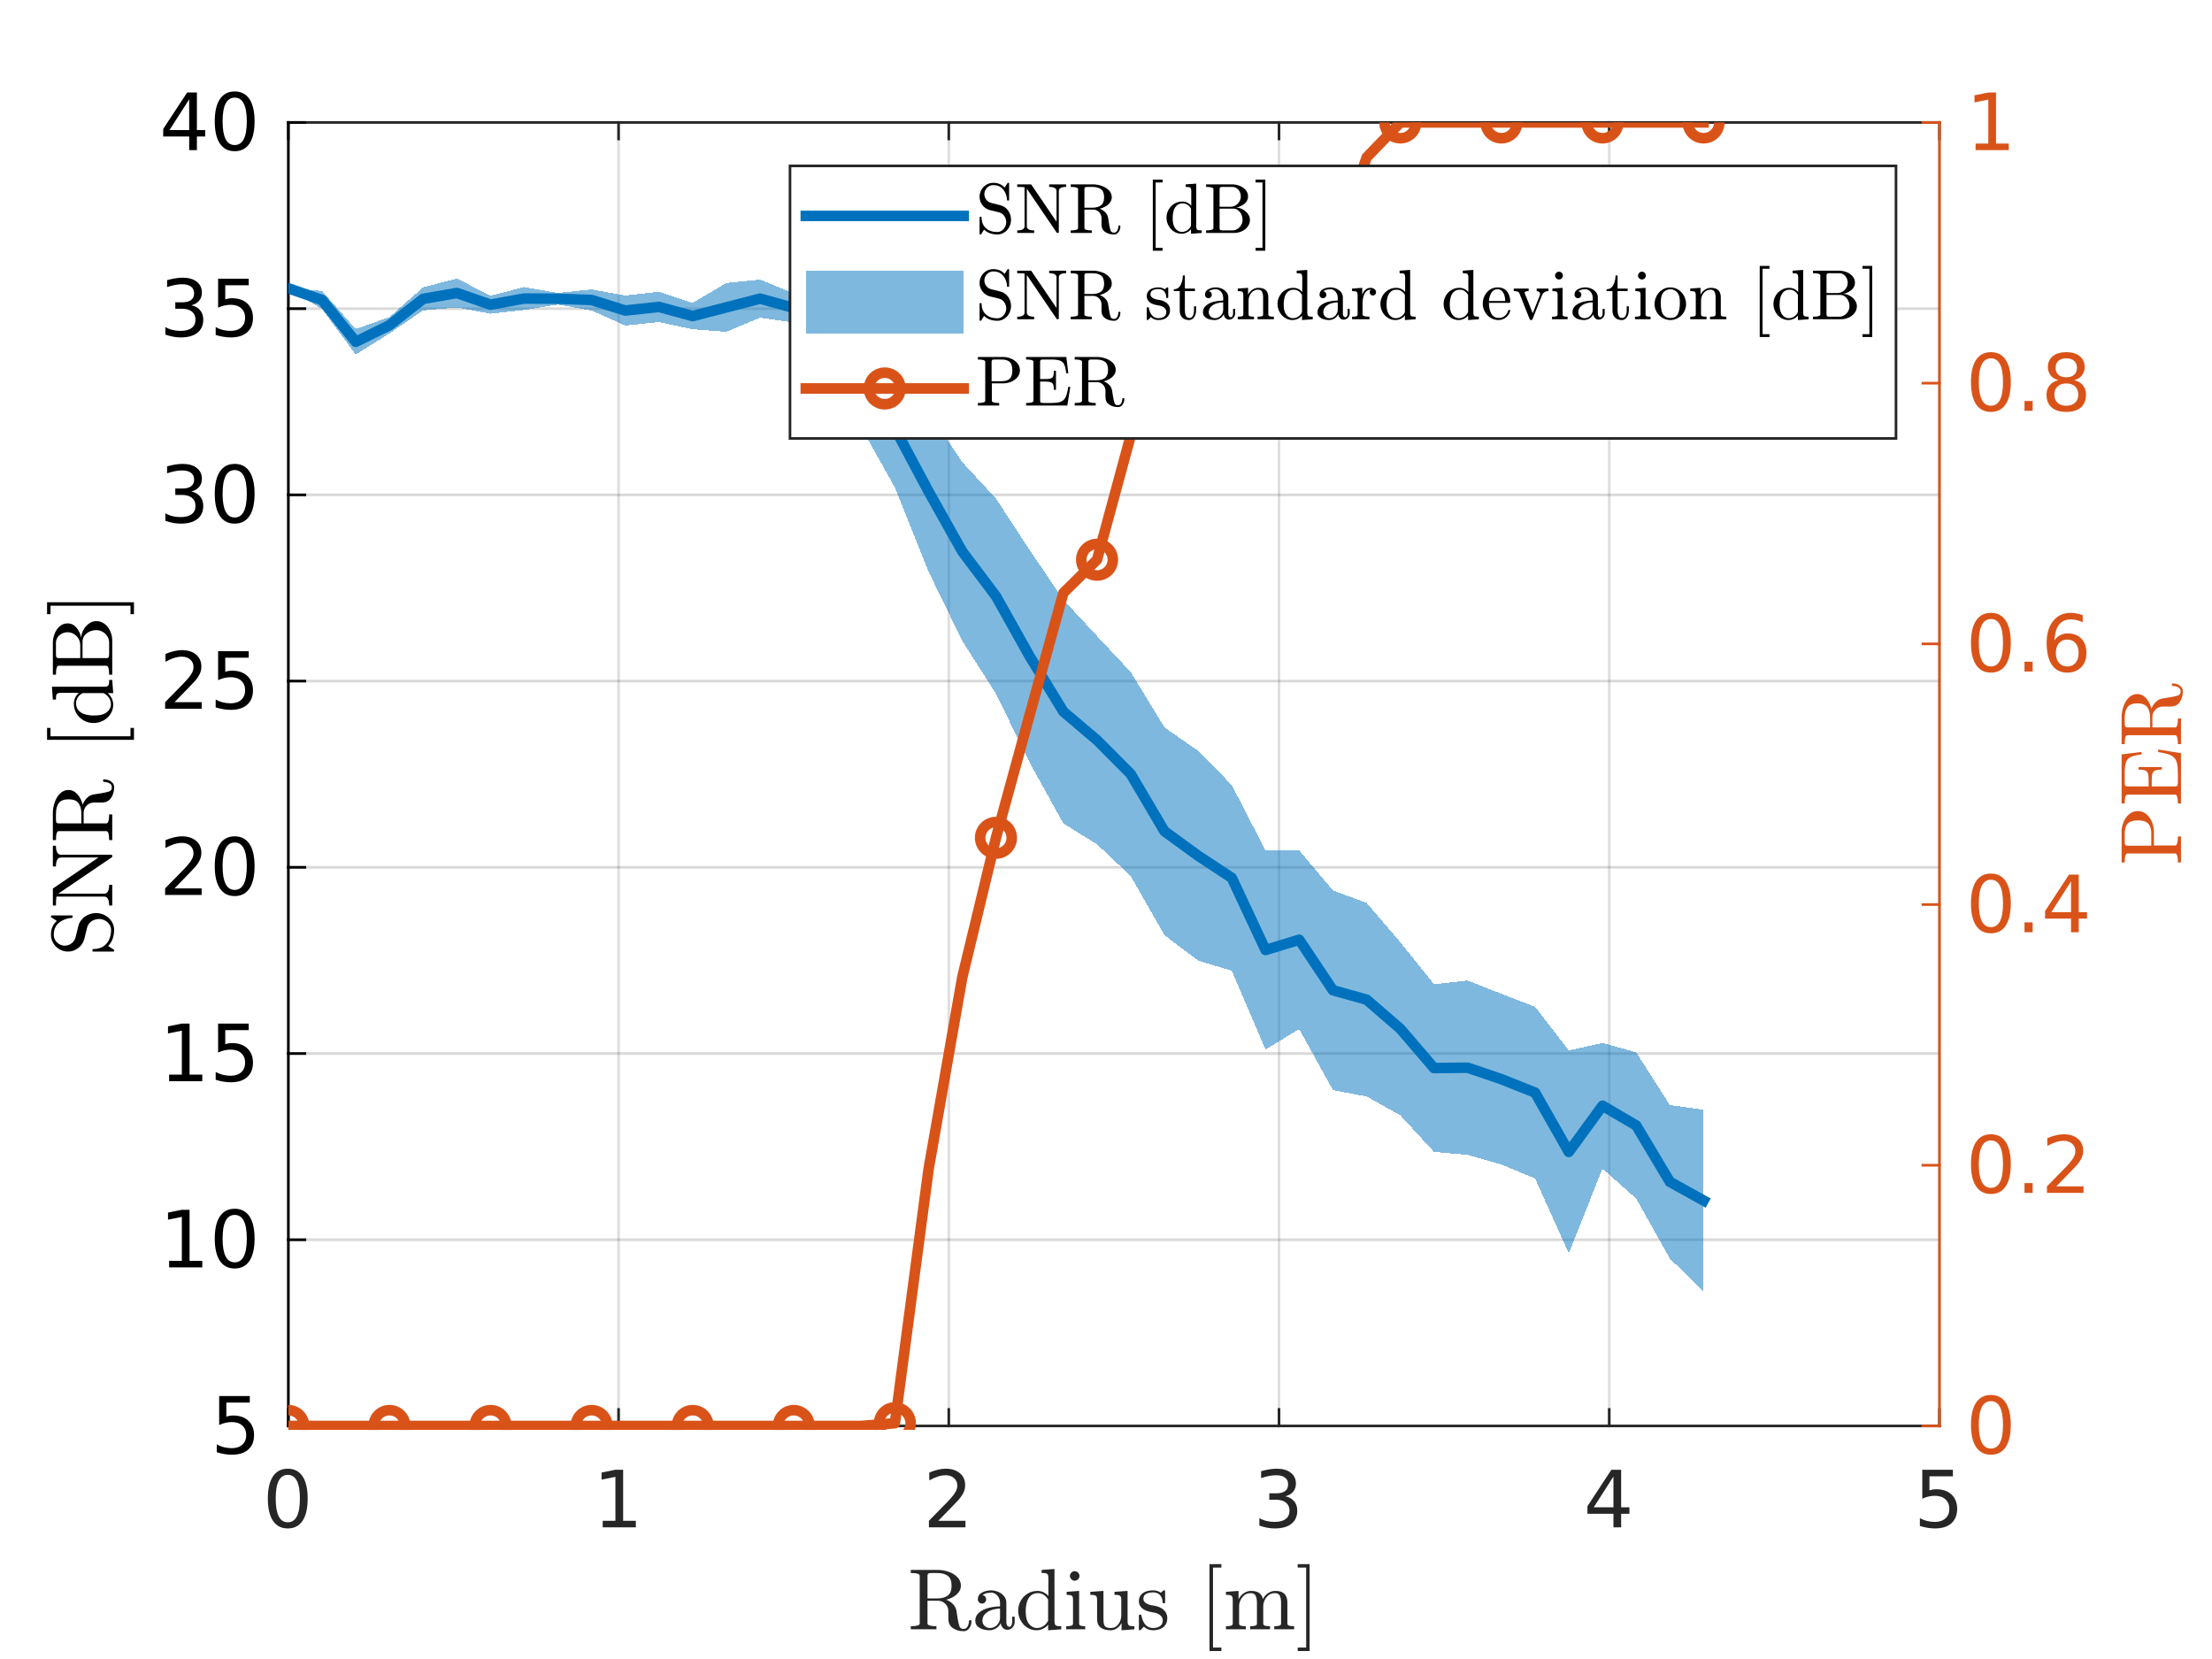 <?xml version="1.0"?>
<!DOCTYPE svg PUBLIC '-//W3C//DTD SVG 1.0//EN'
          'http://www.w3.org/TR/2001/REC-SVG-20010904/DTD/svg10.dtd'>
<svg xmlns:xlink="http://www.w3.org/1999/xlink" style="fill-opacity:1; color-rendering:auto; color-interpolation:auto; text-rendering:auto; stroke:black; stroke-linecap:square; stroke-miterlimit:10; shape-rendering:auto; stroke-opacity:1; fill:black; stroke-dasharray:none; font-weight:normal; stroke-width:1; font-family:'Dialog'; font-style:normal; stroke-linejoin:miter; font-size:12px; stroke-dashoffset:0; image-rendering:auto;" width="560" height="420" xmlns="http://www.w3.org/2000/svg"
><rect width="100%" height="100%" fill="#333333" stroke="none"/><!--Generated by the Batik Graphics2D SVG Generator--><defs id="genericDefs"
  /><g
  ><defs id="defs1"
    ><clipPath clipPathUnits="userSpaceOnUse" id="clipPath1"
      ><path d="M0 0 L560 0 L560 420 L0 420 L0 0 Z"
      /></clipPath
      ><clipPath clipPathUnits="userSpaceOnUse" id="clipPath2"
      ><path d="M73 31 L491 31 L491 362 L73 362 L73 31 Z"
      /></clipPath
      ><clipPath clipPathUnits="userSpaceOnUse" id="clipPath3"
      ><path d="M0 -330 L418 -330 L418 1 L0 1 L0 -330 Z"
      /></clipPath
      ><clipPath clipPathUnits="userSpaceOnUse" id="clipPath4"
      ><path d="M-25.592 -330 L392.408 -330 L392.408 1 L-25.592 1 L-25.592 -330 Z"
      /></clipPath
      ><clipPath clipPathUnits="userSpaceOnUse" id="clipPath5"
      ><path d="M-51.184 -330 L366.816 -330 L366.816 1 L-51.184 1 L-51.184 -330 Z"
      /></clipPath
      ><clipPath clipPathUnits="userSpaceOnUse" id="clipPath6"
      ><path d="M-76.775 -330 L341.224 -330 L341.224 1 L-76.775 1 L-76.775 -330 Z"
      /></clipPath
      ><clipPath clipPathUnits="userSpaceOnUse" id="clipPath7"
      ><path d="M-102.367 -330 L315.633 -330 L315.633 1 L-102.367 1 L-102.367 -330 Z"
      /></clipPath
      ><clipPath clipPathUnits="userSpaceOnUse" id="clipPath8"
      ><path d="M-127.959 -330 L290.041 -330 L290.041 1 L-127.959 1 L-127.959 -330 Z"
      /></clipPath
      ><clipPath clipPathUnits="userSpaceOnUse" id="clipPath9"
      ><path d="M-153.551 -329.307 L264.449 -329.307 L264.449 1.693 L-153.551 1.693 L-153.551 -329.307 Z"
      /></clipPath
      ><clipPath clipPathUnits="userSpaceOnUse" id="clipPath10"
      ><path d="M-179.143 -181.104 L238.857 -181.104 L238.857 149.896 L-179.143 149.896 L-179.143 -181.104 Z"
      /></clipPath
      ><clipPath clipPathUnits="userSpaceOnUse" id="clipPath11"
      ><path d="M-204.735 -110.702 L213.265 -110.702 L213.265 220.298 L-204.735 220.298 L-204.735 -110.702 Z"
      /></clipPath
      ><clipPath clipPathUnits="userSpaceOnUse" id="clipPath12"
      ><path d="M-230.327 -61.169 L187.673 -61.169 L187.673 269.831 L-230.327 269.831 L-230.327 -61.169 Z"
      /></clipPath
      ><clipPath clipPathUnits="userSpaceOnUse" id="clipPath13"
      ><path d="M-255.918 -47.441 L162.082 -47.441 L162.082 283.559 L-255.918 283.559 L-255.918 -47.441 Z"
      /></clipPath
      ><clipPath clipPathUnits="userSpaceOnUse" id="clipPath14"
      ><path d="M-281.51 0 L136.49 0 L136.49 331 L-281.51 331 L-281.51 0 Z"
      /></clipPath
      ><clipPath clipPathUnits="userSpaceOnUse" id="clipPath15"
      ><path d="M-307.102 0 L110.898 0 L110.898 331 L-307.102 331 L-307.102 0 Z"
      /></clipPath
      ><clipPath clipPathUnits="userSpaceOnUse" id="clipPath16"
      ><path d="M-332.694 0 L85.306 0 L85.306 331 L-332.694 331 L-332.694 0 Z"
      /></clipPath
      ><clipPath clipPathUnits="userSpaceOnUse" id="clipPath17"
      ><path d="M-358.286 0 L59.714 0 L59.714 331 L-358.286 331 L-358.286 0 Z"
      /></clipPath
    ></defs
    ><g style="fill:white; stroke:white;"
    ><rect x="0" y="0" width="560" style="clip-path:url(#clipPath1); stroke:none;" height="420"
    /></g
    ><g style="fill:white; text-rendering:optimizeSpeed; color-rendering:optimizeSpeed; image-rendering:optimizeSpeed; shape-rendering:crispEdges; stroke:white; color-interpolation:sRGB;"
    ><rect x="0" width="560" height="420" y="0" style="stroke:none;"
      /><path style="stroke:none;" d="M73 361 L491 361 L491 31 L73 31 Z"
    /></g
    ><g style="stroke-linecap:butt; fill-opacity:0.149; fill:rgb(38,38,38); text-rendering:geometricPrecision; image-rendering:optimizeQuality; color-rendering:optimizeQuality; stroke-linejoin:round; stroke:rgb(38,38,38); color-interpolation:linearRGB; stroke-width:0.667; stroke-opacity:0.149;"
    ><line y2="31" style="fill:none;" x1="73" x2="73" y1="361"
      /><line y2="31" style="fill:none;" x1="156.6" x2="156.6" y1="361"
      /><line y2="31" style="fill:none;" x1="240.2" x2="240.2" y1="361"
      /><line y2="31" style="fill:none;" x1="323.8" x2="323.8" y1="361"
      /><line y2="31" style="fill:none;" x1="407.4" x2="407.4" y1="361"
      /><line y2="31" style="fill:none;" x1="491" x2="491" y1="361"
      /><line x1="491" x2="73" y1="361" style="fill:none; stroke:rgb(0,0,0);" y2="361"
      /><line x1="491" x2="73" y1="313.857" style="fill:none; stroke:rgb(0,0,0);" y2="313.857"
      /><line x1="491" x2="73" y1="266.714" style="fill:none; stroke:rgb(0,0,0);" y2="266.714"
      /><line x1="491" x2="73" y1="219.571" style="fill:none; stroke:rgb(0,0,0);" y2="219.571"
      /><line x1="491" x2="73" y1="172.429" style="fill:none; stroke:rgb(0,0,0);" y2="172.429"
      /><line x1="491" x2="73" y1="125.286" style="fill:none; stroke:rgb(0,0,0);" y2="125.286"
      /><line x1="491" x2="73" y1="78.143" style="fill:none; stroke:rgb(0,0,0);" y2="78.143"
      /><line x1="491" x2="73" y1="31" style="fill:none; stroke:rgb(0,0,0);" y2="31"
      /><line x1="73" x2="491" y1="361" style="stroke-linecap:square; fill-opacity:1; fill:none; stroke-opacity:1;" y2="361"
      /><line x1="73" x2="491" y1="31" style="stroke-linecap:square; fill-opacity:1; fill:none; stroke-opacity:1;" y2="31"
      /><line x1="73" x2="73" y1="361" style="stroke-linecap:square; fill-opacity:1; fill:none; stroke-opacity:1;" y2="356.82"
      /><line x1="156.6" x2="156.6" y1="361" style="stroke-linecap:square; fill-opacity:1; fill:none; stroke-opacity:1;" y2="356.82"
      /><line x1="240.2" x2="240.2" y1="361" style="stroke-linecap:square; fill-opacity:1; fill:none; stroke-opacity:1;" y2="356.82"
      /><line x1="323.8" x2="323.8" y1="361" style="stroke-linecap:square; fill-opacity:1; fill:none; stroke-opacity:1;" y2="356.82"
      /><line x1="407.4" x2="407.4" y1="361" style="stroke-linecap:square; fill-opacity:1; fill:none; stroke-opacity:1;" y2="356.82"
      /><line x1="491" x2="491" y1="361" style="stroke-linecap:square; fill-opacity:1; fill:none; stroke-opacity:1;" y2="356.82"
      /><line x1="73" x2="73" y1="31" style="stroke-linecap:square; fill-opacity:1; fill:none; stroke-opacity:1;" y2="35.18"
      /><line x1="156.6" x2="156.6" y1="31" style="stroke-linecap:square; fill-opacity:1; fill:none; stroke-opacity:1;" y2="35.18"
      /><line x1="240.2" x2="240.2" y1="31" style="stroke-linecap:square; fill-opacity:1; fill:none; stroke-opacity:1;" y2="35.18"
      /><line x1="323.8" x2="323.8" y1="31" style="stroke-linecap:square; fill-opacity:1; fill:none; stroke-opacity:1;" y2="35.18"
      /><line x1="407.4" x2="407.4" y1="31" style="stroke-linecap:square; fill-opacity:1; fill:none; stroke-opacity:1;" y2="35.18"
      /><line x1="491" x2="491" y1="31" style="stroke-linecap:square; fill-opacity:1; fill:none; stroke-opacity:1;" y2="35.18"
    /></g
    ><g transform="translate(73,367.667)" style="font-size:20px; fill:rgb(38,38,38); text-rendering:geometricPrecision; image-rendering:optimizeQuality; color-rendering:optimizeQuality; font-family:'SansSerif'; stroke:rgb(38,38,38); color-interpolation:linearRGB;"
    ><path style="stroke:none;" d="M-0.141 5.719 Q-1.672 5.719 -2.438 7.219 Q-3.203 8.719 -3.203 11.719 Q-3.203 14.719 -2.438 16.219 Q-1.672 17.719 -0.141 17.719 Q1.391 17.719 2.156 16.219 Q2.922 14.719 2.922 11.719 Q2.922 8.719 2.156 7.219 Q1.391 5.719 -0.141 5.719 ZM-0.141 4.156 Q2.312 4.156 3.602 6.094 Q4.891 8.031 4.891 11.719 Q4.891 15.406 3.602 17.344 Q2.312 19.281 -0.141 19.281 Q-2.594 19.281 -3.891 17.344 Q-5.188 15.406 -5.188 11.719 Q-5.188 8.031 -3.891 6.094 Q-2.594 4.156 -0.141 4.156 Z"
    /></g
    ><g transform="translate(156.6,367.667)" style="font-size:20px; fill:rgb(38,38,38); text-rendering:geometricPrecision; image-rendering:optimizeQuality; color-rendering:optimizeQuality; font-family:'SansSerif'; stroke:rgb(38,38,38); color-interpolation:linearRGB;"
    ><path style="stroke:none;" d="M-4.016 17.344 L-0.797 17.344 L-0.797 6.219 L-4.297 6.922 L-4.297 5.125 L-0.812 4.422 L1.156 4.422 L1.156 17.344 L4.375 17.344 L4.375 19 L-4.016 19 L-4.016 17.344 Z"
    /></g
    ><g transform="translate(240.2,367.667)" style="font-size:20px; fill:rgb(38,38,38); text-rendering:geometricPrecision; image-rendering:optimizeQuality; color-rendering:optimizeQuality; font-family:'SansSerif'; stroke:rgb(38,38,38); color-interpolation:linearRGB;"
    ><path style="stroke:none;" d="M-2.656 17.344 L4.219 17.344 L4.219 19 L-5.031 19 L-5.031 17.344 Q-3.906 16.172 -1.969 14.219 Q-0.031 12.266 0.469 11.688 Q1.406 10.625 1.781 9.891 Q2.156 9.156 2.156 8.438 Q2.156 7.281 1.344 6.547 Q0.531 5.812 -0.781 5.812 Q-1.703 5.812 -2.734 6.133 Q-3.766 6.453 -4.938 7.109 L-4.938 5.125 Q-3.75 4.641 -2.711 4.398 Q-1.672 4.156 -0.812 4.156 Q1.453 4.156 2.797 5.289 Q4.141 6.422 4.141 8.312 Q4.141 9.219 3.805 10.023 Q3.469 10.828 2.578 11.922 Q2.344 12.203 1.031 13.555 Q-0.281 14.906 -2.656 17.344 Z"
    /></g
    ><g transform="translate(323.8,367.667)" style="font-size:20px; fill:rgb(38,38,38); text-rendering:geometricPrecision; image-rendering:optimizeQuality; color-rendering:optimizeQuality; font-family:'SansSerif'; stroke:rgb(38,38,38); color-interpolation:linearRGB;"
    ><path style="stroke:none;" d="M1.609 11.141 Q3.031 11.438 3.828 12.398 Q4.625 13.359 4.625 14.766 Q4.625 16.922 3.141 18.102 Q1.656 19.281 -1.078 19.281 Q-2 19.281 -2.969 19.102 Q-3.938 18.922 -4.969 18.562 L-4.969 16.656 Q-4.156 17.141 -3.18 17.383 Q-2.203 17.625 -1.141 17.625 Q0.719 17.625 1.688 16.891 Q2.656 16.156 2.656 14.766 Q2.656 13.469 1.758 12.742 Q0.859 12.016 -0.75 12.016 L-2.453 12.016 L-2.453 10.391 L-0.672 10.391 Q0.781 10.391 1.547 9.812 Q2.312 9.234 2.312 8.141 Q2.312 7.016 1.523 6.414 Q0.734 5.812 -0.75 5.812 Q-1.562 5.812 -2.492 5.992 Q-3.422 6.172 -4.531 6.531 L-4.531 4.781 Q-3.406 4.469 -2.43 4.312 Q-1.453 4.156 -0.578 4.156 Q1.672 4.156 2.977 5.18 Q4.281 6.203 4.281 7.938 Q4.281 9.141 3.586 9.977 Q2.891 10.812 1.609 11.141 Z"
    /></g
    ><g transform="translate(407.4,367.667)" style="font-size:20px; fill:rgb(38,38,38); text-rendering:geometricPrecision; image-rendering:optimizeQuality; color-rendering:optimizeQuality; font-family:'SansSerif'; stroke:rgb(38,38,38); color-interpolation:linearRGB;"
    ><path style="stroke:none;" d="M1.062 6.141 L-3.922 13.922 L1.062 13.922 L1.062 6.141 ZM0.547 4.422 L3.016 4.422 L3.016 13.922 L5.109 13.922 L5.109 15.562 L3.016 15.562 L3.016 19 L1.062 19 L1.062 15.562 L-5.516 15.562 L-5.516 13.656 L0.547 4.422 Z"
    /></g
    ><g transform="translate(491,367.667)" style="font-size:20px; fill:rgb(38,38,38); text-rendering:geometricPrecision; image-rendering:optimizeQuality; color-rendering:optimizeQuality; font-family:'SansSerif'; stroke:rgb(38,38,38); color-interpolation:linearRGB;"
    ><path style="stroke:none;" d="M-4.344 4.422 L3.406 4.422 L3.406 6.078 L-2.531 6.078 L-2.531 9.656 Q-2.109 9.5 -1.68 9.43 Q-1.25 9.359 -0.812 9.359 Q1.625 9.359 3.055 10.695 Q4.484 12.031 4.484 14.328 Q4.484 16.672 3.016 17.977 Q1.547 19.281 -1.125 19.281 Q-2.031 19.281 -2.984 19.125 Q-3.938 18.969 -4.953 18.656 L-4.953 16.672 Q-4.078 17.156 -3.141 17.391 Q-2.203 17.625 -1.156 17.625 Q0.531 17.625 1.516 16.734 Q2.5 15.844 2.5 14.328 Q2.5 12.797 1.516 11.906 Q0.531 11.016 -1.156 11.016 Q-1.953 11.016 -2.734 11.195 Q-3.516 11.375 -4.344 11.75 L-4.344 4.422 Z"
    /></g
    ><g transform="translate(282,394)" style="font-size:22px; fill:rgb(38,38,38); text-rendering:geometricPrecision; image-rendering:optimizeQuality; color-rendering:optimizeQuality; font-family:'mwa_cmr10'; stroke:rgb(38,38,38); color-interpolation:linearRGB;"
    ><path style="stroke:none;" d="M-51.424 18.48 L-51.424 17.699 Q-49.158 17.699 -49.158 17.011 L-49.158 4.917 Q-49.158 4.23 -51.424 4.23 L-51.424 3.449 L-44.518 3.449 Q-43.283 3.449 -41.924 3.894 Q-40.565 4.339 -39.651 5.253 Q-38.736 6.167 -38.736 7.433 Q-38.736 8.355 -39.291 9.082 Q-39.846 9.808 -40.713 10.3 Q-41.58 10.792 -42.486 10.995 Q-41.486 11.339 -40.744 12.097 Q-40.002 12.855 -39.861 13.824 L-39.549 15.777 Q-39.33 17.089 -39.096 17.738 Q-38.861 18.386 -38.049 18.386 Q-37.361 18.386 -37.026 17.753 Q-36.69 17.12 -36.69 16.37 Q-36.69 16.292 -36.619 16.23 Q-36.549 16.167 -36.471 16.167 L-36.268 16.167 Q-36.049 16.167 -36.049 16.464 Q-36.049 17.058 -36.291 17.636 Q-36.533 18.214 -36.979 18.589 Q-37.424 18.964 -38.033 18.964 Q-39.627 18.964 -40.768 18.175 Q-41.908 17.386 -41.908 15.855 L-41.908 13.902 Q-41.908 12.808 -42.674 12.027 Q-43.44 11.245 -44.549 11.245 L-47.19 11.245 L-47.19 17.011 Q-47.19 17.699 -44.924 17.699 L-44.924 18.48 L-51.424 18.48 ZM-47.19 10.667 L-44.83 10.667 Q-43.002 10.667 -42.049 9.933 Q-41.096 9.199 -41.096 7.433 Q-41.096 5.683 -42.041 4.957 Q-42.986 4.23 -44.83 4.23 L-46.065 4.23 Q-46.471 4.23 -46.69 4.261 Q-46.908 4.292 -47.049 4.449 Q-47.19 4.605 -47.19 4.917 L-47.19 10.667 Z"
      /><path style="stroke:none;" d="M-35.089 16.324 Q-35.089 15.011 -34.058 14.191 Q-33.026 13.37 -31.581 13.027 Q-30.136 12.683 -28.823 12.683 L-28.823 11.792 Q-28.823 11.152 -29.105 10.558 Q-29.386 9.964 -29.917 9.582 Q-30.448 9.199 -31.073 9.199 Q-32.542 9.199 -33.292 9.855 Q-32.886 9.855 -32.612 10.167 Q-32.339 10.48 -32.339 10.902 Q-32.339 11.339 -32.644 11.652 Q-32.948 11.964 -33.386 11.964 Q-33.823 11.964 -34.136 11.652 Q-34.448 11.339 -34.448 10.902 Q-34.448 9.745 -33.394 9.183 Q-32.339 8.62 -31.073 8.62 Q-30.183 8.62 -29.284 9.003 Q-28.386 9.386 -27.808 10.089 Q-27.23 10.792 -27.23 11.745 L-27.23 16.699 Q-27.23 17.12 -27.05 17.48 Q-26.87 17.839 -26.48 17.839 Q-26.12 17.839 -25.941 17.48 Q-25.761 17.12 -25.761 16.699 L-25.761 15.292 L-25.12 15.292 L-25.12 16.699 Q-25.12 17.183 -25.378 17.636 Q-25.636 18.089 -26.066 18.347 Q-26.495 18.605 -27.011 18.605 Q-27.651 18.605 -28.12 18.105 Q-28.589 17.605 -28.636 16.917 Q-29.042 17.745 -29.839 18.238 Q-30.636 18.73 -31.542 18.73 Q-32.37 18.73 -33.183 18.48 Q-33.995 18.23 -34.542 17.699 Q-35.089 17.167 -35.089 16.324 ZM-33.292 16.324 Q-33.292 17.089 -32.73 17.62 Q-32.167 18.152 -31.386 18.152 Q-30.683 18.152 -30.097 17.792 Q-29.511 17.433 -29.167 16.824 Q-28.823 16.214 -28.823 15.542 L-28.823 13.245 Q-29.823 13.245 -30.87 13.574 Q-31.917 13.902 -32.605 14.597 Q-33.292 15.292 -33.292 16.324 Z"
      /><path style="stroke:none;" d="M-19.589 18.73 Q-20.886 18.73 -21.964 18.027 Q-23.042 17.324 -23.636 16.175 Q-24.23 15.027 -24.23 13.73 Q-24.23 12.402 -23.581 11.253 Q-22.933 10.105 -21.816 9.433 Q-20.698 8.761 -19.355 8.761 Q-18.558 8.761 -17.831 9.097 Q-17.105 9.433 -16.589 10.042 L-16.589 5.464 Q-16.589 4.87 -16.761 4.605 Q-16.933 4.339 -17.261 4.285 Q-17.589 4.23 -18.292 4.23 L-18.292 3.449 L-15.042 3.214 L-15.042 16.48 Q-15.042 17.058 -14.862 17.324 Q-14.683 17.589 -14.355 17.644 Q-14.026 17.699 -13.323 17.699 L-13.323 18.48 L-16.651 18.73 L-16.651 17.339 Q-17.214 17.995 -18.003 18.363 Q-18.792 18.73 -19.589 18.73 ZM-21.839 16.574 Q-21.464 17.292 -20.831 17.722 Q-20.198 18.152 -19.464 18.152 Q-18.558 18.152 -17.792 17.62 Q-17.026 17.089 -16.651 16.261 L-16.651 10.98 Q-16.901 10.495 -17.3 10.113 Q-17.698 9.73 -18.183 9.527 Q-18.667 9.324 -19.214 9.324 Q-20.37 9.324 -21.066 9.972 Q-21.761 10.62 -22.042 11.636 Q-22.323 12.652 -22.323 13.745 Q-22.323 14.636 -22.23 15.292 Q-22.136 15.949 -21.839 16.574 Z"
      /><path style="stroke:none;" d="M-12.07 18.48 L-12.07 17.699 Q-11.32 17.699 -10.835 17.581 Q-10.351 17.464 -10.351 17.011 L-10.351 10.995 Q-10.351 10.152 -10.679 9.957 Q-11.007 9.761 -11.96 9.761 L-11.96 8.995 L-8.804 8.761 L-8.804 17.011 Q-8.804 17.464 -8.382 17.581 Q-7.96 17.699 -7.257 17.699 L-7.257 18.48 L-12.07 18.48 ZM-11.132 4.98 Q-11.132 4.495 -10.765 4.128 Q-10.398 3.761 -9.929 3.761 Q-9.617 3.761 -9.328 3.925 Q-9.039 4.089 -8.874 4.378 Q-8.71 4.667 -8.71 4.98 Q-8.71 5.449 -9.078 5.816 Q-9.445 6.183 -9.929 6.183 Q-10.398 6.183 -10.765 5.816 Q-11.132 5.449 -11.132 4.98 Z"
      /><path style="stroke:none;" d="M-4.255 15.855 L-4.255 10.995 Q-4.255 10.417 -4.435 10.152 Q-4.615 9.886 -4.943 9.824 Q-5.271 9.761 -5.974 9.761 L-5.974 8.995 L-2.646 8.761 L-2.646 15.855 Q-2.646 16.714 -2.521 17.191 Q-2.396 17.667 -1.998 17.91 Q-1.599 18.152 -0.709 18.152 Q0.463 18.152 1.166 17.16 Q1.869 16.167 1.869 14.917 L1.869 10.995 Q1.869 10.417 1.682 10.152 Q1.494 9.886 1.174 9.824 Q0.854 9.761 0.151 9.761 L0.151 8.995 L3.463 8.761 L3.463 16.48 Q3.463 17.058 3.643 17.324 Q3.823 17.589 4.159 17.644 Q4.495 17.699 5.182 17.699 L5.182 18.48 L1.932 18.73 L1.932 16.87 Q1.526 17.699 0.791 18.214 Q0.057 18.73 -0.818 18.73 Q-2.396 18.73 -3.326 18.058 Q-4.255 17.386 -4.255 15.855 Z"
      /><path style="stroke:none;" d="M6.326 18.542 L6.326 14.949 Q6.326 14.777 6.514 14.777 L6.779 14.777 Q6.92 14.777 6.951 14.949 Q7.576 18.152 9.92 18.152 Q10.967 18.152 11.67 17.675 Q12.373 17.199 12.373 16.214 Q12.373 15.511 11.826 15.011 Q11.279 14.511 10.529 14.324 L9.045 14.027 Q8.31 13.87 7.701 13.535 Q7.092 13.199 6.709 12.652 Q6.326 12.105 6.326 11.37 Q6.326 10.402 6.834 9.785 Q7.342 9.167 8.162 8.894 Q8.982 8.62 9.92 8.62 Q11.045 8.62 11.889 9.214 L12.514 8.667 Q12.514 8.62 12.623 8.62 L12.795 8.62 Q12.857 8.62 12.912 8.675 Q12.967 8.73 12.967 8.808 L12.967 11.683 Q12.967 11.886 12.795 11.886 L12.514 11.886 Q12.326 11.886 12.326 11.683 Q12.326 10.527 11.685 9.832 Q11.045 9.136 9.904 9.136 Q8.904 9.136 8.185 9.503 Q7.467 9.87 7.467 10.761 Q7.467 11.37 7.982 11.761 Q8.498 12.152 9.201 12.324 L10.701 12.605 Q11.451 12.777 12.1 13.183 Q12.748 13.589 13.131 14.214 Q13.514 14.839 13.514 15.62 Q13.514 16.417 13.24 17.003 Q12.967 17.589 12.475 17.972 Q11.982 18.355 11.318 18.542 Q10.654 18.73 9.92 18.73 Q8.545 18.73 7.576 17.808 L6.764 18.667 Q6.764 18.73 6.639 18.73 L6.514 18.73 Q6.326 18.73 6.326 18.542 Z"
      /><path style="stroke:none;" d="M24.197 23.98 L24.197 1.98 L27.212 1.98 L27.212 2.855 L25.087 2.855 L25.087 23.105 L27.212 23.105 L27.212 23.98 L24.197 23.98 Z"
      /><path style="stroke:none;" d="M28.37 18.48 L28.37 17.699 Q29.12 17.699 29.605 17.581 Q30.089 17.464 30.089 17.011 L30.089 10.995 Q30.089 10.417 29.909 10.152 Q29.73 9.886 29.401 9.824 Q29.073 9.761 28.37 9.761 L28.37 8.995 L31.558 8.761 L31.558 10.902 Q31.995 9.964 32.862 9.363 Q33.73 8.761 34.745 8.761 Q37.292 8.761 37.73 10.824 Q38.167 9.902 39.019 9.332 Q39.87 8.761 40.87 8.761 Q41.87 8.761 42.55 9.082 Q43.23 9.402 43.573 10.066 Q43.917 10.73 43.917 11.73 L43.917 17.011 Q43.917 17.464 44.409 17.581 Q44.901 17.699 45.636 17.699 L45.636 18.48 L40.605 18.48 L40.605 17.699 Q41.355 17.699 41.839 17.581 Q42.323 17.464 42.323 17.011 L42.323 11.792 Q42.323 10.683 42.011 10.003 Q41.698 9.324 40.73 9.324 Q39.464 9.324 38.636 10.347 Q37.808 11.37 37.808 12.667 L37.808 17.011 Q37.808 17.464 38.292 17.581 Q38.776 17.699 39.526 17.699 L39.526 18.48 L34.495 18.48 L34.495 17.699 Q35.245 17.699 35.73 17.581 Q36.214 17.464 36.214 17.011 L36.214 11.792 Q36.214 10.714 35.901 10.019 Q35.589 9.324 34.62 9.324 Q33.339 9.324 32.519 10.347 Q31.698 11.37 31.698 12.667 L31.698 17.011 Q31.698 17.464 32.183 17.581 Q32.667 17.699 33.401 17.699 L33.401 18.48 L28.37 18.48 Z"
      /><path style="stroke:none;" d="M46.532 23.98 L46.532 23.105 L48.672 23.105 L48.672 2.855 L46.532 2.855 L46.532 1.98 L49.547 1.98 L49.547 23.98 L46.532 23.98 Z"
    /></g
    ><g style="text-rendering:geometricPrecision; stroke-width:0.667; color-interpolation:linearRGB; color-rendering:optimizeQuality; image-rendering:optimizeQuality; stroke-linejoin:round;"
    ><line y2="31" style="fill:none;" x1="73" x2="73" y1="361"
      /><line y2="361" style="fill:none;" x1="73" x2="77.18" y1="361"
      /><line y2="313.857" style="fill:none;" x1="73" x2="77.18" y1="313.857"
      /><line y2="266.714" style="fill:none;" x1="73" x2="77.18" y1="266.714"
      /><line y2="219.571" style="fill:none;" x1="73" x2="77.18" y1="219.571"
      /><line y2="172.429" style="fill:none;" x1="73" x2="77.18" y1="172.429"
      /><line y2="125.286" style="fill:none;" x1="73" x2="77.18" y1="125.286"
      /><line y2="78.143" style="fill:none;" x1="73" x2="77.18" y1="78.143"
      /><line y2="31" style="fill:none;" x1="73" x2="77.18" y1="31"
    /></g
    ><g transform="translate(66.333,361)" style="font-size:20px; text-rendering:geometricPrecision; color-rendering:optimizeQuality; image-rendering:optimizeQuality; font-family:'SansSerif'; color-interpolation:linearRGB;"
    ><path style="stroke:none;" d="M-10.844 -7.578 L-3.094 -7.578 L-3.094 -5.922 L-9.031 -5.922 L-9.031 -2.344 Q-8.609 -2.5 -8.18 -2.57 Q-7.75 -2.641 -7.312 -2.641 Q-4.875 -2.641 -3.445 -1.305 Q-2.016 0.031 -2.016 2.328 Q-2.016 4.672 -3.484 5.977 Q-4.953 7.281 -7.625 7.281 Q-8.531 7.281 -9.484 7.125 Q-10.438 6.969 -11.453 6.656 L-11.453 4.672 Q-10.578 5.156 -9.641 5.391 Q-8.703 5.625 -7.656 5.625 Q-5.969 5.625 -4.984 4.734 Q-4 3.844 -4 2.328 Q-4 0.797 -4.984 -0.094 Q-5.969 -0.984 -7.656 -0.984 Q-8.453 -0.984 -9.234 -0.805 Q-10.016 -0.625 -10.844 -0.25 L-10.844 -7.578 Z"
    /></g
    ><g transform="translate(66.333,313.857)" style="font-size:20px; text-rendering:geometricPrecision; color-rendering:optimizeQuality; image-rendering:optimizeQuality; font-family:'SansSerif'; color-interpolation:linearRGB;"
    ><path style="stroke:none;" d="M-23.516 5.344 L-20.297 5.344 L-20.297 -5.781 L-23.797 -5.078 L-23.797 -6.875 L-20.312 -7.578 L-18.344 -7.578 L-18.344 5.344 L-15.125 5.344 L-15.125 7 L-23.516 7 L-23.516 5.344 ZM-6.916 -6.281 Q-8.447 -6.281 -9.213 -4.781 Q-9.979 -3.281 -9.979 -0.281 Q-9.979 2.719 -9.213 4.219 Q-8.447 5.719 -6.916 5.719 Q-5.385 5.719 -4.619 4.219 Q-3.853 2.719 -3.853 -0.281 Q-3.853 -3.281 -4.619 -4.781 Q-5.385 -6.281 -6.916 -6.281 ZM-6.916 -7.844 Q-4.463 -7.844 -3.174 -5.906 Q-1.885 -3.969 -1.885 -0.281 Q-1.885 3.406 -3.174 5.344 Q-4.463 7.281 -6.916 7.281 Q-9.369 7.281 -10.666 5.344 Q-11.963 3.406 -11.963 -0.281 Q-11.963 -3.969 -10.666 -5.906 Q-9.369 -7.844 -6.916 -7.844 Z"
    /></g
    ><g transform="translate(66.333,266.714)" style="font-size:20px; text-rendering:geometricPrecision; color-rendering:optimizeQuality; image-rendering:optimizeQuality; font-family:'SansSerif'; color-interpolation:linearRGB;"
    ><path style="stroke:none;" d="M-23.516 5.344 L-20.297 5.344 L-20.297 -5.781 L-23.797 -5.078 L-23.797 -6.875 L-20.312 -7.578 L-18.344 -7.578 L-18.344 5.344 L-15.125 5.344 L-15.125 7 L-23.516 7 L-23.516 5.344 ZM-11.119 -7.578 L-3.369 -7.578 L-3.369 -5.922 L-9.307 -5.922 L-9.307 -2.344 Q-8.885 -2.5 -8.455 -2.57 Q-8.025 -2.641 -7.588 -2.641 Q-5.15 -2.641 -3.721 -1.305 Q-2.291 0.031 -2.291 2.328 Q-2.291 4.672 -3.76 5.977 Q-5.229 7.281 -7.9 7.281 Q-8.807 7.281 -9.76 7.125 Q-10.713 6.969 -11.729 6.656 L-11.729 4.672 Q-10.854 5.156 -9.916 5.391 Q-8.979 5.625 -7.932 5.625 Q-6.244 5.625 -5.26 4.734 Q-4.275 3.844 -4.275 2.328 Q-4.275 0.797 -5.26 -0.094 Q-6.244 -0.984 -7.932 -0.984 Q-8.729 -0.984 -9.51 -0.805 Q-10.291 -0.625 -11.119 -0.25 L-11.119 -7.578 Z"
    /></g
    ><g transform="translate(66.333,219.571)" style="font-size:20px; text-rendering:geometricPrecision; color-rendering:optimizeQuality; image-rendering:optimizeQuality; font-family:'SansSerif'; color-interpolation:linearRGB;"
    ><path style="stroke:none;" d="M-22.156 5.344 L-15.281 5.344 L-15.281 7 L-24.531 7 L-24.531 5.344 Q-23.406 4.172 -21.469 2.219 Q-19.531 0.266 -19.031 -0.312 Q-18.094 -1.375 -17.719 -2.109 Q-17.344 -2.844 -17.344 -3.562 Q-17.344 -4.719 -18.156 -5.453 Q-18.969 -6.188 -20.281 -6.188 Q-21.203 -6.188 -22.234 -5.867 Q-23.266 -5.547 -24.438 -4.891 L-24.438 -6.875 Q-23.25 -7.359 -22.211 -7.602 Q-21.172 -7.844 -20.312 -7.844 Q-18.047 -7.844 -16.703 -6.711 Q-15.359 -5.578 -15.359 -3.688 Q-15.359 -2.781 -15.695 -1.977 Q-16.031 -1.172 -16.922 -0.078 Q-17.156 0.203 -18.469 1.555 Q-19.781 2.906 -22.156 5.344 ZM-6.916 -6.281 Q-8.447 -6.281 -9.213 -4.781 Q-9.979 -3.281 -9.979 -0.281 Q-9.979 2.719 -9.213 4.219 Q-8.447 5.719 -6.916 5.719 Q-5.385 5.719 -4.619 4.219 Q-3.853 2.719 -3.853 -0.281 Q-3.853 -3.281 -4.619 -4.781 Q-5.385 -6.281 -6.916 -6.281 ZM-6.916 -7.844 Q-4.463 -7.844 -3.174 -5.906 Q-1.885 -3.969 -1.885 -0.281 Q-1.885 3.406 -3.174 5.344 Q-4.463 7.281 -6.916 7.281 Q-9.369 7.281 -10.666 5.344 Q-11.963 3.406 -11.963 -0.281 Q-11.963 -3.969 -10.666 -5.906 Q-9.369 -7.844 -6.916 -7.844 Z"
    /></g
    ><g transform="translate(66.333,172.429)" style="font-size:20px; text-rendering:geometricPrecision; color-rendering:optimizeQuality; image-rendering:optimizeQuality; font-family:'SansSerif'; color-interpolation:linearRGB;"
    ><path style="stroke:none;" d="M-22.156 5.344 L-15.281 5.344 L-15.281 7 L-24.531 7 L-24.531 5.344 Q-23.406 4.172 -21.469 2.219 Q-19.531 0.266 -19.031 -0.312 Q-18.094 -1.375 -17.719 -2.109 Q-17.344 -2.844 -17.344 -3.562 Q-17.344 -4.719 -18.156 -5.453 Q-18.969 -6.188 -20.281 -6.188 Q-21.203 -6.188 -22.234 -5.867 Q-23.266 -5.547 -24.438 -4.891 L-24.438 -6.875 Q-23.25 -7.359 -22.211 -7.602 Q-21.172 -7.844 -20.312 -7.844 Q-18.047 -7.844 -16.703 -6.711 Q-15.359 -5.578 -15.359 -3.688 Q-15.359 -2.781 -15.695 -1.977 Q-16.031 -1.172 -16.922 -0.078 Q-17.156 0.203 -18.469 1.555 Q-19.781 2.906 -22.156 5.344 ZM-11.119 -7.578 L-3.369 -7.578 L-3.369 -5.922 L-9.307 -5.922 L-9.307 -2.344 Q-8.885 -2.5 -8.455 -2.57 Q-8.025 -2.641 -7.588 -2.641 Q-5.15 -2.641 -3.721 -1.305 Q-2.291 0.031 -2.291 2.328 Q-2.291 4.672 -3.76 5.977 Q-5.229 7.281 -7.9 7.281 Q-8.807 7.281 -9.76 7.125 Q-10.713 6.969 -11.729 6.656 L-11.729 4.672 Q-10.854 5.156 -9.916 5.391 Q-8.979 5.625 -7.932 5.625 Q-6.244 5.625 -5.26 4.734 Q-4.275 3.844 -4.275 2.328 Q-4.275 0.797 -5.26 -0.094 Q-6.244 -0.984 -7.932 -0.984 Q-8.729 -0.984 -9.51 -0.805 Q-10.291 -0.625 -11.119 -0.25 L-11.119 -7.578 Z"
    /></g
    ><g transform="translate(66.333,125.286)" style="font-size:20px; text-rendering:geometricPrecision; color-rendering:optimizeQuality; image-rendering:optimizeQuality; font-family:'SansSerif'; color-interpolation:linearRGB;"
    ><path style="stroke:none;" d="M-17.891 -0.859 Q-16.469 -0.562 -15.672 0.398 Q-14.875 1.359 -14.875 2.766 Q-14.875 4.922 -16.359 6.102 Q-17.844 7.281 -20.578 7.281 Q-21.5 7.281 -22.469 7.102 Q-23.438 6.922 -24.469 6.562 L-24.469 4.656 Q-23.656 5.141 -22.68 5.383 Q-21.703 5.625 -20.641 5.625 Q-18.781 5.625 -17.812 4.891 Q-16.844 4.156 -16.844 2.766 Q-16.844 1.469 -17.742 0.742 Q-18.641 0.016 -20.25 0.016 L-21.953 0.016 L-21.953 -1.609 L-20.172 -1.609 Q-18.719 -1.609 -17.953 -2.188 Q-17.188 -2.766 -17.188 -3.859 Q-17.188 -4.984 -17.977 -5.586 Q-18.766 -6.188 -20.25 -6.188 Q-21.062 -6.188 -21.992 -6.008 Q-22.922 -5.828 -24.031 -5.469 L-24.031 -7.219 Q-22.906 -7.531 -21.93 -7.688 Q-20.953 -7.844 -20.078 -7.844 Q-17.828 -7.844 -16.523 -6.82 Q-15.219 -5.797 -15.219 -4.062 Q-15.219 -2.859 -15.914 -2.023 Q-16.609 -1.188 -17.891 -0.859 ZM-6.916 -6.281 Q-8.447 -6.281 -9.213 -4.781 Q-9.979 -3.281 -9.979 -0.281 Q-9.979 2.719 -9.213 4.219 Q-8.447 5.719 -6.916 5.719 Q-5.385 5.719 -4.619 4.219 Q-3.853 2.719 -3.853 -0.281 Q-3.853 -3.281 -4.619 -4.781 Q-5.385 -6.281 -6.916 -6.281 ZM-6.916 -7.844 Q-4.463 -7.844 -3.174 -5.906 Q-1.885 -3.969 -1.885 -0.281 Q-1.885 3.406 -3.174 5.344 Q-4.463 7.281 -6.916 7.281 Q-9.369 7.281 -10.666 5.344 Q-11.963 3.406 -11.963 -0.281 Q-11.963 -3.969 -10.666 -5.906 Q-9.369 -7.844 -6.916 -7.844 Z"
    /></g
    ><g transform="translate(66.333,78.143)" style="font-size:20px; text-rendering:geometricPrecision; color-rendering:optimizeQuality; image-rendering:optimizeQuality; font-family:'SansSerif'; color-interpolation:linearRGB;"
    ><path style="stroke:none;" d="M-17.891 -0.859 Q-16.469 -0.562 -15.672 0.398 Q-14.875 1.359 -14.875 2.766 Q-14.875 4.922 -16.359 6.102 Q-17.844 7.281 -20.578 7.281 Q-21.5 7.281 -22.469 7.102 Q-23.438 6.922 -24.469 6.562 L-24.469 4.656 Q-23.656 5.141 -22.68 5.383 Q-21.703 5.625 -20.641 5.625 Q-18.781 5.625 -17.812 4.891 Q-16.844 4.156 -16.844 2.766 Q-16.844 1.469 -17.742 0.742 Q-18.641 0.016 -20.25 0.016 L-21.953 0.016 L-21.953 -1.609 L-20.172 -1.609 Q-18.719 -1.609 -17.953 -2.188 Q-17.188 -2.766 -17.188 -3.859 Q-17.188 -4.984 -17.977 -5.586 Q-18.766 -6.188 -20.25 -6.188 Q-21.062 -6.188 -21.992 -6.008 Q-22.922 -5.828 -24.031 -5.469 L-24.031 -7.219 Q-22.906 -7.531 -21.93 -7.688 Q-20.953 -7.844 -20.078 -7.844 Q-17.828 -7.844 -16.523 -6.82 Q-15.219 -5.797 -15.219 -4.062 Q-15.219 -2.859 -15.914 -2.023 Q-16.609 -1.188 -17.891 -0.859 ZM-11.119 -7.578 L-3.369 -7.578 L-3.369 -5.922 L-9.307 -5.922 L-9.307 -2.344 Q-8.885 -2.5 -8.455 -2.57 Q-8.025 -2.641 -7.588 -2.641 Q-5.15 -2.641 -3.721 -1.305 Q-2.291 0.031 -2.291 2.328 Q-2.291 4.672 -3.76 5.977 Q-5.229 7.281 -7.9 7.281 Q-8.807 7.281 -9.76 7.125 Q-10.713 6.969 -11.729 6.656 L-11.729 4.672 Q-10.854 5.156 -9.916 5.391 Q-8.979 5.625 -7.932 5.625 Q-6.244 5.625 -5.26 4.734 Q-4.275 3.844 -4.275 2.328 Q-4.275 0.797 -5.26 -0.094 Q-6.244 -0.984 -7.932 -0.984 Q-8.729 -0.984 -9.51 -0.805 Q-10.291 -0.625 -11.119 -0.25 L-11.119 -7.578 Z"
    /></g
    ><g transform="translate(66.333,31)" style="font-size:20px; text-rendering:geometricPrecision; color-rendering:optimizeQuality; image-rendering:optimizeQuality; font-family:'SansSerif'; color-interpolation:linearRGB;"
    ><path style="stroke:none;" d="M-18.438 -5.859 L-23.422 1.922 L-18.438 1.922 L-18.438 -5.859 ZM-18.953 -7.578 L-16.484 -7.578 L-16.484 1.922 L-14.391 1.922 L-14.391 3.562 L-16.484 3.562 L-16.484 7 L-18.438 7 L-18.438 3.562 L-25.016 3.562 L-25.016 1.656 L-18.953 -7.578 ZM-6.916 -6.281 Q-8.447 -6.281 -9.213 -4.781 Q-9.979 -3.281 -9.979 -0.281 Q-9.979 2.719 -9.213 4.219 Q-8.447 5.719 -6.916 5.719 Q-5.385 5.719 -4.619 4.219 Q-3.853 2.719 -3.853 -0.281 Q-3.853 -3.281 -4.619 -4.781 Q-5.385 -6.281 -6.916 -6.281 ZM-6.916 -7.844 Q-4.463 -7.844 -3.174 -5.906 Q-1.885 -3.969 -1.885 -0.281 Q-1.885 3.406 -3.174 5.344 Q-4.463 7.281 -6.916 7.281 Q-9.369 7.281 -10.666 5.344 Q-11.963 3.406 -11.963 -0.281 Q-11.963 -3.969 -10.666 -5.906 Q-9.369 -7.844 -6.916 -7.844 Z"
    /></g
    ><g transform="translate(36.333,196) rotate(-90)" style="font-size:22px; text-rendering:geometricPrecision; color-rendering:optimizeQuality; image-rendering:optimizeQuality; font-family:'mwa_cmr10'; color-interpolation:linearRGB;"
    ><path style="stroke:none;" d="M-44.905 -7.608 L-44.905 -12.748 Q-44.905 -12.92 -44.717 -12.92 L-44.436 -12.92 Q-44.373 -12.92 -44.319 -12.865 Q-44.264 -12.811 -44.264 -12.748 Q-44.264 -10.592 -42.928 -9.405 Q-41.592 -8.217 -39.42 -8.217 Q-38.655 -8.217 -38.014 -8.655 Q-37.373 -9.092 -37.014 -9.803 Q-36.655 -10.514 -36.655 -11.28 Q-36.655 -11.951 -36.92 -12.576 Q-37.186 -13.201 -37.694 -13.662 Q-38.202 -14.123 -38.827 -14.28 L-41.686 -14.983 Q-43.108 -15.358 -44.006 -16.522 Q-44.905 -17.686 -44.905 -19.139 Q-44.905 -20.279 -44.327 -21.279 Q-43.748 -22.279 -42.764 -22.858 Q-41.78 -23.436 -40.639 -23.436 Q-38.436 -23.436 -37.139 -21.936 L-36.233 -23.373 Q-36.17 -23.436 -36.077 -23.436 L-35.936 -23.436 Q-35.873 -23.436 -35.811 -23.389 Q-35.748 -23.342 -35.748 -23.248 L-35.748 -18.154 Q-35.748 -17.951 -35.936 -17.951 L-36.186 -17.951 Q-36.389 -17.951 -36.389 -18.154 Q-36.389 -18.701 -36.577 -19.373 Q-36.764 -20.045 -37.1 -20.654 Q-37.436 -21.264 -37.827 -21.654 Q-38.889 -22.717 -40.639 -22.717 Q-41.389 -22.717 -42.022 -22.342 Q-42.655 -21.967 -43.03 -21.311 Q-43.405 -20.654 -43.405 -19.936 Q-43.405 -18.983 -42.819 -18.217 Q-42.233 -17.451 -41.295 -17.201 L-38.436 -16.498 Q-37.733 -16.326 -37.1 -15.881 Q-36.467 -15.436 -36.053 -14.85 Q-35.639 -14.264 -35.397 -13.537 Q-35.155 -12.811 -35.155 -12.03 Q-35.155 -10.842 -35.702 -9.787 Q-36.248 -8.733 -37.248 -8.084 Q-38.248 -7.436 -39.42 -7.436 Q-40.155 -7.436 -40.92 -7.6 Q-41.686 -7.764 -42.327 -8.092 Q-42.967 -8.42 -43.498 -8.951 L-44.42 -7.498 Q-44.483 -7.436 -44.577 -7.436 L-44.717 -7.436 Q-44.905 -7.436 -44.905 -7.608 Z"
      /><path style="stroke:none;" d="M-33.245 -7.92 L-33.245 -8.701 Q-30.979 -8.701 -30.979 -9.998 L-30.979 -22.045 Q-31.698 -22.17 -33.245 -22.17 L-33.245 -22.951 L-29.026 -22.951 Q-28.917 -22.951 -28.886 -22.858 L-21.089 -11.405 L-21.089 -20.873 Q-21.089 -22.17 -23.354 -22.17 L-23.354 -22.951 L-18.12 -22.951 L-18.12 -22.17 Q-20.386 -22.17 -20.386 -20.873 L-20.386 -8.108 Q-20.386 -8.045 -20.471 -7.983 Q-20.557 -7.92 -20.604 -7.92 L-20.87 -7.92 Q-20.979 -7.92 -21.026 -8.014 L-30.261 -21.608 L-30.261 -9.998 Q-30.261 -8.701 -27.995 -8.701 L-27.995 -7.92 L-33.245 -7.92 Z"
      /><path style="stroke:none;" d="M-16.682 -7.92 L-16.682 -8.701 Q-14.417 -8.701 -14.417 -9.389 L-14.417 -21.483 Q-14.417 -22.17 -16.682 -22.17 L-16.682 -22.951 L-9.776 -22.951 Q-8.542 -22.951 -7.182 -22.506 Q-5.823 -22.061 -4.909 -21.147 Q-3.995 -20.233 -3.995 -18.967 Q-3.995 -18.045 -4.55 -17.319 Q-5.104 -16.592 -5.971 -16.1 Q-6.839 -15.608 -7.745 -15.405 Q-6.745 -15.061 -6.003 -14.303 Q-5.26 -13.545 -5.12 -12.576 L-4.807 -10.623 Q-4.589 -9.311 -4.354 -8.662 Q-4.12 -8.014 -3.307 -8.014 Q-2.62 -8.014 -2.284 -8.647 Q-1.948 -9.28 -1.948 -10.03 Q-1.948 -10.108 -1.878 -10.17 Q-1.807 -10.233 -1.729 -10.233 L-1.526 -10.233 Q-1.307 -10.233 -1.307 -9.936 Q-1.307 -9.342 -1.55 -8.764 Q-1.792 -8.186 -2.237 -7.811 Q-2.682 -7.436 -3.292 -7.436 Q-4.885 -7.436 -6.026 -8.225 Q-7.167 -9.014 -7.167 -10.545 L-7.167 -12.498 Q-7.167 -13.592 -7.932 -14.373 Q-8.698 -15.155 -9.807 -15.155 L-12.448 -15.155 L-12.448 -9.389 Q-12.448 -8.701 -10.182 -8.701 L-10.182 -7.92 L-16.682 -7.92 ZM-12.448 -15.733 L-10.089 -15.733 Q-8.26 -15.733 -7.307 -16.467 Q-6.354 -17.201 -6.354 -18.967 Q-6.354 -20.717 -7.3 -21.444 Q-8.245 -22.17 -10.089 -22.17 L-11.323 -22.17 Q-11.729 -22.17 -11.948 -22.139 Q-12.167 -22.108 -12.307 -21.951 Q-12.448 -21.795 -12.448 -21.483 L-12.448 -15.733 Z"
      /><path style="stroke:none;" d="M8.705 -2.42 L8.705 -24.42 L11.72 -24.42 L11.72 -23.545 L9.595 -23.545 L9.595 -3.295 L11.72 -3.295 L11.72 -2.42 L8.705 -2.42 Z"
      /><path style="stroke:none;" d="M17.597 -7.67 Q16.3 -7.67 15.222 -8.373 Q14.144 -9.076 13.55 -10.225 Q12.957 -11.373 12.957 -12.67 Q12.957 -13.998 13.605 -15.147 Q14.254 -16.295 15.371 -16.967 Q16.488 -17.639 17.832 -17.639 Q18.628 -17.639 19.355 -17.303 Q20.082 -16.967 20.597 -16.358 L20.597 -20.936 Q20.597 -21.529 20.425 -21.795 Q20.253 -22.061 19.925 -22.115 Q19.597 -22.17 18.894 -22.17 L18.894 -22.951 L22.144 -23.186 L22.144 -9.92 Q22.144 -9.342 22.324 -9.076 Q22.503 -8.811 22.832 -8.756 Q23.16 -8.701 23.863 -8.701 L23.863 -7.92 L20.535 -7.67 L20.535 -9.061 Q19.972 -8.405 19.183 -8.037 Q18.394 -7.67 17.597 -7.67 ZM15.347 -9.826 Q15.722 -9.108 16.355 -8.678 Q16.988 -8.248 17.722 -8.248 Q18.628 -8.248 19.394 -8.78 Q20.16 -9.311 20.535 -10.139 L20.535 -15.42 Q20.285 -15.905 19.886 -16.287 Q19.488 -16.67 19.003 -16.873 Q18.519 -17.076 17.972 -17.076 Q16.816 -17.076 16.121 -16.428 Q15.425 -15.78 15.144 -14.764 Q14.863 -13.748 14.863 -12.655 Q14.863 -11.764 14.957 -11.108 Q15.05 -10.451 15.347 -9.826 Z"
      /><path style="stroke:none;" d="M25.195 -7.92 L25.195 -8.701 Q27.46 -8.701 27.46 -9.389 L27.46 -21.483 Q27.46 -22.17 25.195 -22.17 L25.195 -22.951 L33.288 -22.951 Q34.398 -22.951 35.538 -22.514 Q36.679 -22.076 37.429 -21.225 Q38.179 -20.373 38.179 -19.217 Q38.179 -17.873 37.077 -16.959 Q35.976 -16.045 34.507 -15.78 Q35.46 -15.78 36.468 -15.248 Q37.476 -14.717 38.116 -13.834 Q38.757 -12.951 38.757 -11.967 Q38.757 -10.764 38.046 -9.842 Q37.335 -8.92 36.194 -8.42 Q35.054 -7.92 33.913 -7.92 L25.195 -7.92 ZM29.382 -9.389 Q29.382 -8.92 29.648 -8.811 Q29.913 -8.701 30.491 -8.701 L33.288 -8.701 Q34.148 -8.701 34.882 -9.147 Q35.616 -9.592 36.046 -10.35 Q36.476 -11.108 36.476 -11.967 Q36.476 -12.811 36.124 -13.608 Q35.773 -14.405 35.109 -14.92 Q34.444 -15.436 33.601 -15.436 L29.382 -15.436 L29.382 -9.389 ZM29.382 -16.014 L32.679 -16.014 Q33.335 -16.014 33.921 -16.256 Q34.507 -16.498 34.976 -16.959 Q35.444 -17.42 35.694 -17.99 Q35.944 -18.561 35.944 -19.217 Q35.944 -19.779 35.757 -20.303 Q35.569 -20.826 35.21 -21.256 Q34.851 -21.686 34.351 -21.928 Q33.851 -22.17 33.288 -22.17 L30.491 -22.17 Q30.101 -22.17 29.874 -22.139 Q29.648 -22.108 29.515 -21.951 Q29.382 -21.795 29.382 -21.483 L29.382 -16.014 Z"
      /><path style="stroke:none;" d="M40.512 -2.42 L40.512 -3.295 L42.653 -3.295 L42.653 -23.545 L40.512 -23.545 L40.512 -24.42 L43.528 -24.42 L43.528 -2.42 L40.512 -2.42 Z"
    /></g
    ><g style="fill:rgb(217,83,25); text-rendering:geometricPrecision; image-rendering:optimizeQuality; color-rendering:optimizeQuality; stroke-linejoin:round; stroke:rgb(217,83,25); color-interpolation:linearRGB; stroke-width:0.667;"
    ><line y2="31" style="fill:none;" x1="491" x2="491" y1="361"
      /><line y2="361" style="fill:none;" x1="491" x2="486.82" y1="361"
      /><line y2="295" style="fill:none;" x1="491" x2="486.82" y1="295"
      /><line y2="229" style="fill:none;" x1="491" x2="486.82" y1="229"
      /><line y2="163" style="fill:none;" x1="491" x2="486.82" y1="163"
      /><line y2="97" style="fill:none;" x1="491" x2="486.82" y1="97"
      /><line y2="31" style="fill:none;" x1="491" x2="486.82" y1="31"
    /></g
    ><g transform="translate(497.667,361)" style="font-size:20px; fill:rgb(217,83,25); text-rendering:geometricPrecision; image-rendering:optimizeQuality; color-rendering:optimizeQuality; font-family:'SansSerif'; stroke:rgb(217,83,25); color-interpolation:linearRGB;"
    ><path style="stroke:none;" d="M6.359 -6.281 Q4.828 -6.281 4.062 -4.781 Q3.297 -3.281 3.297 -0.281 Q3.297 2.719 4.062 4.219 Q4.828 5.719 6.359 5.719 Q7.891 5.719 8.656 4.219 Q9.422 2.719 9.422 -0.281 Q9.422 -3.281 8.656 -4.781 Q7.891 -6.281 6.359 -6.281 ZM6.359 -7.844 Q8.812 -7.844 10.102 -5.906 Q11.391 -3.969 11.391 -0.281 Q11.391 3.406 10.102 5.344 Q8.812 7.281 6.359 7.281 Q3.906 7.281 2.609 5.344 Q1.312 3.406 1.312 -0.281 Q1.312 -3.969 2.609 -5.906 Q3.906 -7.844 6.359 -7.844 Z"
    /></g
    ><g transform="translate(497.667,295)" style="font-size:20px; fill:rgb(217,83,25); text-rendering:geometricPrecision; image-rendering:optimizeQuality; color-rendering:optimizeQuality; font-family:'SansSerif'; stroke:rgb(217,83,25); color-interpolation:linearRGB;"
    ><path style="stroke:none;" d="M6.359 -6.281 Q4.828 -6.281 4.062 -4.781 Q3.297 -3.281 3.297 -0.281 Q3.297 2.719 4.062 4.219 Q4.828 5.719 6.359 5.719 Q7.891 5.719 8.656 4.219 Q9.422 2.719 9.422 -0.281 Q9.422 -3.281 8.656 -4.781 Q7.891 -6.281 6.359 -6.281 ZM6.359 -7.844 Q8.812 -7.844 10.102 -5.906 Q11.391 -3.969 11.391 -0.281 Q11.391 3.406 10.102 5.344 Q8.812 7.281 6.359 7.281 Q3.906 7.281 2.609 5.344 Q1.312 3.406 1.312 -0.281 Q1.312 -3.969 2.609 -5.906 Q3.906 -7.844 6.359 -7.844 ZM14.865 4.516 L16.928 4.516 L16.928 7 L14.865 7 L14.865 4.516 ZM22.926 5.344 L29.801 5.344 L29.801 7 L20.551 7 L20.551 5.344 Q21.676 4.172 23.613 2.219 Q25.551 0.266 26.051 -0.312 Q26.988 -1.375 27.363 -2.109 Q27.738 -2.844 27.738 -3.562 Q27.738 -4.719 26.926 -5.453 Q26.113 -6.188 24.801 -6.188 Q23.879 -6.188 22.848 -5.867 Q21.816 -5.547 20.645 -4.891 L20.645 -6.875 Q21.832 -7.359 22.871 -7.602 Q23.91 -7.844 24.77 -7.844 Q27.035 -7.844 28.379 -6.711 Q29.723 -5.578 29.723 -3.688 Q29.723 -2.781 29.387 -1.977 Q29.051 -1.172 28.16 -0.078 Q27.926 0.203 26.613 1.555 Q25.301 2.906 22.926 5.344 Z"
    /></g
    ><g transform="translate(497.667,229)" style="font-size:20px; fill:rgb(217,83,25); text-rendering:geometricPrecision; image-rendering:optimizeQuality; color-rendering:optimizeQuality; font-family:'SansSerif'; stroke:rgb(217,83,25); color-interpolation:linearRGB;"
    ><path style="stroke:none;" d="M6.359 -6.281 Q4.828 -6.281 4.062 -4.781 Q3.297 -3.281 3.297 -0.281 Q3.297 2.719 4.062 4.219 Q4.828 5.719 6.359 5.719 Q7.891 5.719 8.656 4.219 Q9.422 2.719 9.422 -0.281 Q9.422 -3.281 8.656 -4.781 Q7.891 -6.281 6.359 -6.281 ZM6.359 -7.844 Q8.812 -7.844 10.102 -5.906 Q11.391 -3.969 11.391 -0.281 Q11.391 3.406 10.102 5.344 Q8.812 7.281 6.359 7.281 Q3.906 7.281 2.609 5.344 Q1.312 3.406 1.312 -0.281 Q1.312 -3.969 2.609 -5.906 Q3.906 -7.844 6.359 -7.844 ZM14.865 4.516 L16.928 4.516 L16.928 7 L14.865 7 L14.865 4.516 ZM26.645 -5.859 L21.66 1.922 L26.645 1.922 L26.645 -5.859 ZM26.129 -7.578 L28.598 -7.578 L28.598 1.922 L30.691 1.922 L30.691 3.562 L28.598 3.562 L28.598 7 L26.645 7 L26.645 3.562 L20.066 3.562 L20.066 1.656 L26.129 -7.578 Z"
    /></g
    ><g transform="translate(497.667,163)" style="font-size:20px; fill:rgb(217,83,25); text-rendering:geometricPrecision; image-rendering:optimizeQuality; color-rendering:optimizeQuality; font-family:'SansSerif'; stroke:rgb(217,83,25); color-interpolation:linearRGB;"
    ><path style="stroke:none;" d="M6.359 -6.281 Q4.828 -6.281 4.062 -4.781 Q3.297 -3.281 3.297 -0.281 Q3.297 2.719 4.062 4.219 Q4.828 5.719 6.359 5.719 Q7.891 5.719 8.656 4.219 Q9.422 2.719 9.422 -0.281 Q9.422 -3.281 8.656 -4.781 Q7.891 -6.281 6.359 -6.281 ZM6.359 -7.844 Q8.812 -7.844 10.102 -5.906 Q11.391 -3.969 11.391 -0.281 Q11.391 3.406 10.102 5.344 Q8.812 7.281 6.359 7.281 Q3.906 7.281 2.609 5.344 Q1.312 3.406 1.312 -0.281 Q1.312 -3.969 2.609 -5.906 Q3.906 -7.844 6.359 -7.844 ZM14.865 4.516 L16.928 4.516 L16.928 7 L14.865 7 L14.865 4.516 ZM25.691 -1.078 Q24.363 -1.078 23.582 -0.172 Q22.801 0.734 22.801 2.328 Q22.801 3.891 23.582 4.805 Q24.363 5.719 25.691 5.719 Q27.02 5.719 27.793 4.805 Q28.566 3.891 28.566 2.328 Q28.566 0.734 27.793 -0.172 Q27.02 -1.078 25.691 -1.078 ZM29.598 -7.266 L29.598 -5.469 Q28.863 -5.812 28.105 -6 Q27.348 -6.188 26.598 -6.188 Q24.645 -6.188 23.613 -4.867 Q22.582 -3.547 22.441 -0.875 Q23.02 -1.734 23.887 -2.188 Q24.754 -2.641 25.801 -2.641 Q28.004 -2.641 29.277 -1.305 Q30.551 0.031 30.551 2.328 Q30.551 4.562 29.223 5.922 Q27.895 7.281 25.691 7.281 Q23.16 7.281 21.816 5.344 Q20.473 3.406 20.473 -0.281 Q20.473 -3.734 22.113 -5.789 Q23.754 -7.844 26.52 -7.844 Q27.27 -7.844 28.027 -7.695 Q28.785 -7.547 29.598 -7.266 Z"
    /></g
    ><g transform="translate(497.667,97)" style="font-size:20px; fill:rgb(217,83,25); text-rendering:geometricPrecision; image-rendering:optimizeQuality; color-rendering:optimizeQuality; font-family:'SansSerif'; stroke:rgb(217,83,25); color-interpolation:linearRGB;"
    ><path style="stroke:none;" d="M6.359 -6.281 Q4.828 -6.281 4.062 -4.781 Q3.297 -3.281 3.297 -0.281 Q3.297 2.719 4.062 4.219 Q4.828 5.719 6.359 5.719 Q7.891 5.719 8.656 4.219 Q9.422 2.719 9.422 -0.281 Q9.422 -3.281 8.656 -4.781 Q7.891 -6.281 6.359 -6.281 ZM6.359 -7.844 Q8.812 -7.844 10.102 -5.906 Q11.391 -3.969 11.391 -0.281 Q11.391 3.406 10.102 5.344 Q8.812 7.281 6.359 7.281 Q3.906 7.281 2.609 5.344 Q1.312 3.406 1.312 -0.281 Q1.312 -3.969 2.609 -5.906 Q3.906 -7.844 6.359 -7.844 ZM14.865 4.516 L16.928 4.516 L16.928 7 L14.865 7 L14.865 4.516 ZM25.441 0.078 Q24.035 0.078 23.23 0.828 Q22.426 1.578 22.426 2.891 Q22.426 4.219 23.23 4.969 Q24.035 5.719 25.441 5.719 Q26.848 5.719 27.66 4.961 Q28.473 4.203 28.473 2.891 Q28.473 1.578 27.668 0.828 Q26.863 0.078 25.441 0.078 ZM23.473 -0.766 Q22.191 -1.078 21.488 -1.945 Q20.785 -2.812 20.785 -4.062 Q20.785 -5.812 22.027 -6.828 Q23.27 -7.844 25.441 -7.844 Q27.613 -7.844 28.855 -6.828 Q30.098 -5.812 30.098 -4.062 Q30.098 -2.812 29.387 -1.945 Q28.676 -1.078 27.426 -0.766 Q28.848 -0.438 29.645 0.531 Q30.441 1.5 30.441 2.891 Q30.441 5.016 29.145 6.148 Q27.848 7.281 25.441 7.281 Q23.035 7.281 21.738 6.148 Q20.441 5.016 20.441 2.891 Q20.441 1.5 21.238 0.531 Q22.035 -0.438 23.473 -0.766 ZM22.738 -3.875 Q22.738 -2.75 23.449 -2.117 Q24.16 -1.484 25.441 -1.484 Q26.707 -1.484 27.426 -2.117 Q28.145 -2.75 28.145 -3.875 Q28.145 -5.016 27.426 -5.648 Q26.707 -6.281 25.441 -6.281 Q24.16 -6.281 23.449 -5.648 Q22.738 -5.016 22.738 -3.875 Z"
    /></g
    ><g transform="translate(497.667,31)" style="font-size:20px; fill:rgb(217,83,25); text-rendering:geometricPrecision; image-rendering:optimizeQuality; color-rendering:optimizeQuality; font-family:'SansSerif'; stroke:rgb(217,83,25); color-interpolation:linearRGB;"
    ><path style="stroke:none;" d="M2.484 5.344 L5.703 5.344 L5.703 -5.781 L2.203 -5.078 L2.203 -6.875 L5.688 -7.578 L7.656 -7.578 L7.656 5.344 L10.875 5.344 L10.875 7 L2.484 7 L2.484 5.344 Z"
    /></g
    ><g transform="translate(533.667,196) rotate(-90)" style="font-size:22px; fill:rgb(217,83,25); text-rendering:geometricPrecision; image-rendering:optimizeQuality; color-rendering:optimizeQuality; font-family:'mwa_cmr10'; stroke:rgb(217,83,25); color-interpolation:linearRGB;"
    ><path style="stroke:none;" d="M-22.335 18.48 L-22.335 17.699 Q-20.07 17.699 -20.07 17.011 L-20.07 4.917 Q-20.07 4.23 -22.335 4.23 L-22.335 3.449 L-14.507 3.449 Q-13.304 3.449 -12.101 3.941 Q-10.898 4.433 -10.116 5.378 Q-9.335 6.324 -9.335 7.589 Q-9.335 8.808 -10.124 9.73 Q-10.913 10.652 -12.101 11.136 Q-13.288 11.62 -14.507 11.62 L-18.038 11.62 L-18.038 17.011 Q-18.038 17.699 -15.757 17.699 L-15.757 18.48 L-22.335 18.48 ZM-18.101 10.964 L-15.116 10.964 Q-13.898 10.964 -13.148 10.613 Q-12.398 10.261 -12.046 9.527 Q-11.694 8.792 -11.694 7.589 Q-11.694 5.792 -12.483 5.011 Q-13.273 4.23 -15.116 4.23 L-16.976 4.23 Q-17.382 4.23 -17.601 4.261 Q-17.82 4.292 -17.96 4.449 Q-18.101 4.605 -18.101 4.917 L-18.101 10.964 Z"
      /><path style="stroke:none;" d="M-7.425 18.48 L-7.425 17.699 Q-5.16 17.699 -5.16 17.011 L-5.16 4.917 Q-5.16 4.23 -7.425 4.23 L-7.425 3.449 L5.012 3.449 L5.637 8.495 L4.997 8.495 Q4.762 6.589 4.34 5.73 Q3.918 4.87 2.981 4.55 Q2.043 4.23 0.168 4.23 L-1.988 4.23 Q-2.378 4.23 -2.597 4.261 Q-2.816 4.292 -2.957 4.449 Q-3.097 4.605 -3.097 4.917 L-3.097 10.292 L-1.472 10.292 Q-0.363 10.292 0.192 10.105 Q0.747 9.917 0.958 9.386 Q1.168 8.855 1.168 7.73 L1.809 7.73 L1.809 13.636 L1.168 13.636 Q1.168 12.511 0.958 11.98 Q0.747 11.449 0.192 11.261 Q-0.363 11.074 -1.472 11.074 L-3.097 11.074 L-3.097 17.011 Q-3.097 17.48 -2.832 17.589 Q-2.566 17.699 -1.988 17.699 L0.34 17.699 Q1.871 17.699 2.809 17.464 Q3.747 17.23 4.27 16.66 Q4.793 16.089 5.075 15.199 Q5.356 14.308 5.606 12.714 L6.247 12.714 L5.325 18.48 L-7.425 18.48 Z"
      /><path style="stroke:none;" d="M7.609 18.48 L7.609 17.699 Q9.875 17.699 9.875 17.011 L9.875 4.917 Q9.875 4.23 7.609 4.23 L7.609 3.449 L14.516 3.449 Q15.75 3.449 17.109 3.894 Q18.469 4.339 19.383 5.253 Q20.297 6.167 20.297 7.433 Q20.297 8.355 19.742 9.082 Q19.188 9.808 18.32 10.3 Q17.453 10.792 16.547 10.995 Q17.547 11.339 18.289 12.097 Q19.031 12.855 19.172 13.824 L19.484 15.777 Q19.703 17.089 19.938 17.738 Q20.172 18.386 20.984 18.386 Q21.672 18.386 22.008 17.753 Q22.344 17.12 22.344 16.37 Q22.344 16.292 22.414 16.23 Q22.484 16.167 22.562 16.167 L22.766 16.167 Q22.984 16.167 22.984 16.464 Q22.984 17.058 22.742 17.636 Q22.5 18.214 22.055 18.589 Q21.609 18.964 21 18.964 Q19.406 18.964 18.266 18.175 Q17.125 17.386 17.125 15.855 L17.125 13.902 Q17.125 12.808 16.359 12.027 Q15.594 11.245 14.484 11.245 L11.844 11.245 L11.844 17.011 Q11.844 17.699 14.109 17.699 L14.109 18.48 L7.609 18.48 ZM11.844 10.667 L14.203 10.667 Q16.031 10.667 16.984 9.933 Q17.938 9.199 17.938 7.433 Q17.938 5.683 16.992 4.957 Q16.047 4.23 14.203 4.23 L12.969 4.23 Q12.562 4.23 12.344 4.261 Q12.125 4.292 11.984 4.449 Q11.844 4.605 11.844 4.917 L11.844 10.667 Z"
    /></g
    ><g style="stroke-linecap:butt; fill:rgb(0,114,189); text-rendering:geometricPrecision; image-rendering:optimizeQuality; color-rendering:optimizeQuality; stroke-linejoin:round; stroke:rgb(0,114,189); color-interpolation:linearRGB; stroke-width:2.667;"
    ><path d="M73 72.981 L81.531 75.953 L90.061 86.539 L98.592 82.339 L107.123 75.664 L115.653 74.173 L124.184 77.127 L132.714 75.577 L141.245 75.631 L149.775 75.946 L158.306 78.616 L166.837 77.698 L175.367 80.02 L183.898 77.813 L192.429 75.602 L200.959 77.959 L209.49 86.77 L218.02 97.894 L226.551 108.445 L235.082 124.431 L243.612 139.616 L252.143 150.931 L260.673 166.153 L269.204 180.16 L277.735 187.39 L286.265 195.966 L294.796 210.433 L303.327 216.649 L311.857 222.266 L320.388 240.505 L328.918 237.912 L337.449 250.698 L345.98 253.079 L354.51 260.452 L363.041 270.398 L371.571 270.306 L380.102 273.208 L388.633 276.613 L397.163 291.622 L405.694 279.932 L414.224 284.922 L422.755 299.196 L431.286 303.933" style="fill:none; fill-rule:evenodd; clip-path:url(#clipPath2);"
    /></g
    ><g style="fill-opacity:0.502; fill:rgb(0,114,189); text-rendering:optimizeSpeed; image-rendering:optimizeSpeed; color-rendering:optimizeSpeed; shape-rendering:crispEdges; stroke:rgb(0,114,189); color-interpolation:sRGB; stroke-opacity:0.502;"
    ><path d="M73 73.06 L81.531 78.242 L90.061 89.77 L98.592 84.407 L107.123 78.59 L115.653 77.829 L124.184 79.418 L132.714 78.475 L141.245 77.093 L149.775 78.619 L158.306 82.416 L166.837 81.54 L175.367 83.36 L183.898 83.997 L192.429 80.421 L200.959 81.647 L209.49 94.009 L218.02 108.212 L226.551 123.408 L235.082 144.724 L243.612 162.247 L252.143 175.641 L260.673 193.073 L269.204 208.485 L277.735 213.749 L286.265 221.789 L294.796 236.74 L303.327 243.202 L311.857 245.774 L320.388 265.692 L328.918 260.535 L337.449 275.978 L345.98 277.587 L354.51 282.356 L363.041 291.613 L371.571 292.37 L380.102 294.822 L388.633 298.341 L397.163 317.306 L405.694 295.835 L414.224 303.439 L422.755 318.632 L431.286 326.933 L431.286 280.934 L422.755 279.76 L414.224 266.406 L405.694 264.029 L397.163 265.938 L388.633 254.884 L380.102 251.594 L371.571 248.242 L363.041 249.183 L354.51 238.547 L345.98 228.571 L337.449 225.419 L328.918 215.29 L320.388 215.318 L311.857 198.759 L303.327 190.095 L294.796 184.125 L286.265 170.144 L277.735 161.031 L269.204 151.834 L260.673 139.233 L252.143 126.221 L243.612 116.984 L235.082 104.138 L226.551 93.481 L218.02 87.576 L209.49 79.531 L200.959 74.272 L192.429 70.782 L183.898 71.629 L175.367 76.679 L166.837 73.855 L158.306 74.816 L149.775 73.272 L141.245 74.168 L132.714 72.678 L124.184 74.836 L115.653 70.518 L107.123 72.738 L98.592 80.27 L90.061 83.308 L81.531 73.664 L73 72.902 Z" style="stroke:none; clip-path:url(#clipPath2);"
    /></g
    ><g style="stroke-linecap:butt; fill:rgb(217,83,25); text-rendering:geometricPrecision; image-rendering:optimizeQuality; color-rendering:optimizeQuality; stroke-linejoin:round; stroke:rgb(217,83,25); color-interpolation:linearRGB; stroke-width:2.667;"
    ><path d="M73 361 L81.531 361 L90.061 361 L98.592 361 L107.123 361 L115.653 361 L124.184 361 L132.714 361 L141.245 361 L149.775 361 L158.306 361 L166.837 361 L175.367 361 L183.898 361 L192.429 361 L200.959 361 L209.49 361 L218.02 361 L226.551 360.307 L235.082 296.003 L243.612 247.427 L252.143 212.104 L260.673 180.978 L269.204 150.117 L277.735 141.702 L286.265 110.259 L294.796 107.098 L303.327 92.169 L311.857 93.066 L320.388 72.032 L328.918 78.441 L337.449 64.878 L345.98 39.857 L354.51 31 L363.041 31 L371.571 31 L380.102 31 L388.633 31 L397.163 31 L405.694 31 L414.224 31 L422.755 31 L431.286 31" style="fill:none; fill-rule:evenodd; clip-path:url(#clipPath2);"
      /><path d="M0 -2.667 C1.473 -2.667 2.667 -1.473 2.667 0 L2.667 0 C2.667 1.473 1.473 2.667 -0 2.667 C-1.473 2.667 -2.667 1.473 -2.667 -0 C-2.667 -1.473 -1.473 -2.667 0 -2.667 ZM0 -5.333 C-2.946 -5.333 -5.333 -2.946 -5.333 -0 C-5.333 2.946 -2.946 5.333 -0 5.333 C2.946 5.333 5.333 2.946 5.333 0 L5.333 0 C5.333 -2.946 2.946 -5.333 0 -5.333 Z" style="clip-path:url(#clipPath3); stroke:none;" transform="translate(73,361)"
      /><path d="M0 -2.667 C1.473 -2.667 2.667 -1.473 2.667 0 L2.667 0 C2.667 1.473 1.473 2.667 -0 2.667 C-1.473 2.667 -2.667 1.473 -2.667 -0 C-2.667 -1.473 -1.473 -2.667 0 -2.667 ZM0 -5.333 C-2.946 -5.333 -5.333 -2.946 -5.333 -0 C-5.333 2.946 -2.946 5.333 -0 5.333 C2.946 5.333 5.333 2.946 5.333 0 L5.333 0 C5.333 -2.946 2.946 -5.333 0 -5.333 Z" style="clip-path:url(#clipPath4); stroke:none;" transform="translate(98.592,361)"
      /><path d="M0 -2.667 C1.473 -2.667 2.667 -1.473 2.667 0 L2.667 0 C2.667 1.473 1.473 2.667 -0 2.667 C-1.473 2.667 -2.667 1.473 -2.667 -0 C-2.667 -1.473 -1.473 -2.667 0 -2.667 ZM0 -5.333 C-2.946 -5.333 -5.333 -2.946 -5.333 -0 C-5.333 2.946 -2.946 5.333 -0 5.333 C2.946 5.333 5.333 2.946 5.333 0 L5.333 0 C5.333 -2.946 2.946 -5.333 0 -5.333 Z" style="clip-path:url(#clipPath5); stroke:none;" transform="translate(124.184,361)"
      /><path d="M0 -2.667 C1.473 -2.667 2.667 -1.473 2.667 0 L2.667 0 C2.667 1.473 1.473 2.667 -0 2.667 C-1.473 2.667 -2.667 1.473 -2.667 -0 C-2.667 -1.473 -1.473 -2.667 0 -2.667 ZM0 -5.333 C-2.946 -5.333 -5.333 -2.946 -5.333 -0 C-5.333 2.946 -2.946 5.333 -0 5.333 C2.946 5.333 5.333 2.946 5.333 0 L5.333 0 C5.333 -2.946 2.946 -5.333 0 -5.333 Z" style="clip-path:url(#clipPath6); stroke:none;" transform="translate(149.775,361)"
      /><path d="M0 -2.667 C1.473 -2.667 2.667 -1.473 2.667 0 L2.667 0 C2.667 1.473 1.473 2.667 -0 2.667 C-1.473 2.667 -2.667 1.473 -2.667 -0 C-2.667 -1.473 -1.473 -2.667 0 -2.667 ZM0 -5.333 C-2.946 -5.333 -5.333 -2.946 -5.333 -0 C-5.333 2.946 -2.946 5.333 -0 5.333 C2.946 5.333 5.333 2.946 5.333 0 L5.333 0 C5.333 -2.946 2.946 -5.333 0 -5.333 Z" style="clip-path:url(#clipPath7); stroke:none;" transform="translate(175.367,361)"
      /><path d="M0 -2.667 C1.473 -2.667 2.667 -1.473 2.667 0 L2.667 0 C2.667 1.473 1.473 2.667 -0 2.667 C-1.473 2.667 -2.667 1.473 -2.667 -0 C-2.667 -1.473 -1.473 -2.667 0 -2.667 ZM0 -5.333 C-2.946 -5.333 -5.333 -2.946 -5.333 -0 C-5.333 2.946 -2.946 5.333 -0 5.333 C2.946 5.333 5.333 2.946 5.333 0 L5.333 0 C5.333 -2.946 2.946 -5.333 0 -5.333 Z" style="clip-path:url(#clipPath8); stroke:none;" transform="translate(200.959,361)"
      /><path d="M0 -2.667 C1.473 -2.667 2.667 -1.473 2.667 0 L2.667 0 C2.667 1.473 1.473 2.667 -0 2.667 C-1.473 2.667 -2.667 1.473 -2.667 -0 C-2.667 -1.473 -1.473 -2.667 0 -2.667 ZM0 -5.333 C-2.946 -5.333 -5.333 -2.946 -5.333 -0 C-5.333 2.946 -2.946 5.333 -0 5.333 C2.946 5.333 5.333 2.946 5.333 0 L5.333 0 C5.333 -2.946 2.946 -5.333 0 -5.333 Z" style="clip-path:url(#clipPath9); stroke:none;" transform="translate(226.551,360.307)"
      /><path d="M0 -2.667 C1.473 -2.667 2.667 -1.473 2.667 0 L2.667 0 C2.667 1.473 1.473 2.667 -0 2.667 C-1.473 2.667 -2.667 1.473 -2.667 -0 C-2.667 -1.473 -1.473 -2.667 0 -2.667 ZM0 -5.333 C-2.946 -5.333 -5.333 -2.946 -5.333 -0 C-5.333 2.946 -2.946 5.333 -0 5.333 C2.946 5.333 5.333 2.946 5.333 0 L5.333 0 C5.333 -2.946 2.946 -5.333 0 -5.333 Z" style="clip-path:url(#clipPath10); stroke:none;" transform="translate(252.143,212.104)"
      /><path d="M0 -2.667 C1.473 -2.667 2.667 -1.473 2.667 0 L2.667 0 C2.667 1.473 1.473 2.667 -0 2.667 C-1.473 2.667 -2.667 1.473 -2.667 -0 C-2.667 -1.473 -1.473 -2.667 0 -2.667 ZM0 -5.333 C-2.946 -5.333 -5.333 -2.946 -5.333 -0 C-5.333 2.946 -2.946 5.333 -0 5.333 C2.946 5.333 5.333 2.946 5.333 0 L5.333 0 C5.333 -2.946 2.946 -5.333 0 -5.333 Z" style="clip-path:url(#clipPath11); stroke:none;" transform="translate(277.735,141.702)"
      /><path d="M0 -2.667 C1.473 -2.667 2.667 -1.473 2.667 0 L2.667 0 C2.667 1.473 1.473 2.667 -0 2.667 C-1.473 2.667 -2.667 1.473 -2.667 -0 C-2.667 -1.473 -1.473 -2.667 0 -2.667 ZM0 -5.333 C-2.946 -5.333 -5.333 -2.946 -5.333 -0 C-5.333 2.946 -2.946 5.333 -0 5.333 C2.946 5.333 5.333 2.946 5.333 0 L5.333 0 C5.333 -2.946 2.946 -5.333 0 -5.333 Z" style="clip-path:url(#clipPath12); stroke:none;" transform="translate(303.327,92.169)"
      /><path d="M0 -2.667 C1.473 -2.667 2.667 -1.473 2.667 0 L2.667 0 C2.667 1.473 1.473 2.667 -0 2.667 C-1.473 2.667 -2.667 1.473 -2.667 -0 C-2.667 -1.473 -1.473 -2.667 0 -2.667 ZM0 -5.333 C-2.946 -5.333 -5.333 -2.946 -5.333 -0 C-5.333 2.946 -2.946 5.333 -0 5.333 C2.946 5.333 5.333 2.946 5.333 0 L5.333 0 C5.333 -2.946 2.946 -5.333 0 -5.333 Z" style="clip-path:url(#clipPath13); stroke:none;" transform="translate(328.918,78.441)"
      /><path d="M0 -2.667 C1.473 -2.667 2.667 -1.473 2.667 0 L2.667 0 C2.667 1.473 1.473 2.667 -0 2.667 C-1.473 2.667 -2.667 1.473 -2.667 -0 C-2.667 -1.473 -1.473 -2.667 0 -2.667 ZM0 -5.333 C-2.946 -5.333 -5.333 -2.946 -5.333 -0 C-5.333 2.946 -2.946 5.333 -0 5.333 C2.946 5.333 5.333 2.946 5.333 0 L5.333 0 C5.333 -2.946 2.946 -5.333 0 -5.333 Z" style="clip-path:url(#clipPath14); stroke:none;" transform="translate(354.51,31)"
      /><path d="M0 -2.667 C1.473 -2.667 2.667 -1.473 2.667 0 L2.667 0 C2.667 1.473 1.473 2.667 -0 2.667 C-1.473 2.667 -2.667 1.473 -2.667 -0 C-2.667 -1.473 -1.473 -2.667 0 -2.667 ZM0 -5.333 C-2.946 -5.333 -5.333 -2.946 -5.333 -0 C-5.333 2.946 -2.946 5.333 -0 5.333 C2.946 5.333 5.333 2.946 5.333 0 L5.333 0 C5.333 -2.946 2.946 -5.333 0 -5.333 Z" style="clip-path:url(#clipPath15); stroke:none;" transform="translate(380.102,31)"
      /><path d="M0 -2.667 C1.473 -2.667 2.667 -1.473 2.667 0 L2.667 0 C2.667 1.473 1.473 2.667 -0 2.667 C-1.473 2.667 -2.667 1.473 -2.667 -0 C-2.667 -1.473 -1.473 -2.667 0 -2.667 ZM0 -5.333 C-2.946 -5.333 -5.333 -2.946 -5.333 -0 C-5.333 2.946 -2.946 5.333 -0 5.333 C2.946 5.333 5.333 2.946 5.333 0 L5.333 0 C5.333 -2.946 2.946 -5.333 0 -5.333 Z" style="clip-path:url(#clipPath16); stroke:none;" transform="translate(405.694,31)"
      /><path d="M0 -2.667 C1.473 -2.667 2.667 -1.473 2.667 0 L2.667 0 C2.667 1.473 1.473 2.667 -0 2.667 C-1.473 2.667 -2.667 1.473 -2.667 -0 C-2.667 -1.473 -1.473 -2.667 0 -2.667 ZM0 -5.333 C-2.946 -5.333 -5.333 -2.946 -5.333 -0 C-5.333 2.946 -2.946 5.333 -0 5.333 C2.946 5.333 5.333 2.946 5.333 0 L5.333 0 C5.333 -2.946 2.946 -5.333 0 -5.333 Z" style="clip-path:url(#clipPath17); stroke:none;" transform="translate(431.286,31)"
    /></g
    ><g style="fill:white; text-rendering:optimizeSpeed; color-rendering:optimizeSpeed; image-rendering:optimizeSpeed; shape-rendering:crispEdges; stroke:white; color-interpolation:sRGB;"
    ><path style="stroke:none;" d="M480 111 L480 42 L200 42 L200 111 Z"
    /></g
    ><g transform="translate(246.975,54.653)" style="font-size:18px; text-rendering:geometricPrecision; color-rendering:optimizeQuality; image-rendering:optimizeQuality; font-family:'mwa_cmr10'; color-interpolation:linearRGB;"
    ><path style="stroke:none;" d="M1.016 4.57 L1.016 0.367 Q1.016 0.226 1.172 0.226 L1.391 0.226 Q1.438 0.226 1.484 0.273 Q1.531 0.32 1.531 0.367 Q1.531 2.132 2.625 3.109 Q3.719 4.086 5.5 4.086 Q6.125 4.086 6.648 3.726 Q7.172 3.367 7.469 2.781 Q7.766 2.195 7.766 1.57 Q7.766 1.023 7.547 0.507 Q7.328 -0.008 6.914 -0.383 Q6.5 -0.758 5.984 -0.883 L3.641 -1.461 Q2.484 -1.758 1.75 -2.711 Q1.016 -3.664 1.016 -4.852 Q1.016 -5.789 1.484 -6.61 Q1.953 -7.43 2.758 -7.899 Q3.562 -8.368 4.5 -8.368 Q6.297 -8.368 7.359 -7.149 L8.109 -8.321 Q8.156 -8.368 8.234 -8.368 L8.344 -8.368 Q8.406 -8.368 8.453 -8.329 Q8.5 -8.289 8.5 -8.227 L8.5 -4.055 Q8.5 -3.883 8.344 -3.883 L8.141 -3.883 Q7.969 -3.883 7.969 -4.055 Q7.969 -4.508 7.82 -5.055 Q7.672 -5.602 7.398 -6.102 Q7.125 -6.602 6.797 -6.914 Q5.938 -7.789 4.5 -7.789 Q3.891 -7.789 3.367 -7.477 Q2.844 -7.164 2.539 -6.633 Q2.234 -6.102 2.234 -5.508 Q2.234 -4.727 2.711 -4.102 Q3.188 -3.477 3.969 -3.274 L6.297 -2.696 Q6.875 -2.555 7.391 -2.196 Q7.906 -1.836 8.25 -1.352 Q8.594 -0.868 8.789 -0.274 Q8.984 0.32 8.984 0.961 Q8.984 1.929 8.539 2.796 Q8.094 3.664 7.273 4.187 Q6.453 4.711 5.5 4.711 Q4.891 4.711 4.266 4.578 Q3.641 4.445 3.117 4.179 Q2.594 3.914 2.156 3.476 L1.406 4.664 Q1.359 4.711 1.281 4.711 L1.172 4.711 Q1.016 4.711 1.016 4.57 Z"
    /></g
    ><g transform="translate(246.975,54.653)" style="font-size:18px; text-rendering:geometricPrecision; color-rendering:optimizeQuality; image-rendering:optimizeQuality; font-family:'mwa_cmr10'; color-interpolation:linearRGB;"
    ><path style="stroke:none;" d="M10.547 4.32 L10.547 3.679 Q12.406 3.679 12.406 2.617 L12.406 -7.243 Q11.812 -7.336 10.547 -7.336 L10.547 -7.977 L14 -7.977 Q14.094 -7.977 14.125 -7.899 L20.5 1.476 L20.5 -6.274 Q20.5 -7.336 18.641 -7.336 L18.641 -7.977 L22.922 -7.977 L22.922 -7.336 Q21.078 -7.336 21.078 -6.274 L21.078 4.164 Q21.078 4.211 21.008 4.265 Q20.938 4.32 20.891 4.32 L20.672 4.32 Q20.578 4.32 20.547 4.242 L12.984 -6.883 L12.984 2.617 Q12.984 3.679 14.844 3.679 L14.844 4.32 L10.547 4.32 Z"
      /><path style="stroke:none;" d="M24.094 4.32 L24.094 3.679 Q25.953 3.679 25.953 3.117 L25.953 -6.774 Q25.953 -7.336 24.094 -7.336 L24.094 -7.977 L29.75 -7.977 Q30.766 -7.977 31.875 -7.61 Q32.984 -7.243 33.734 -6.5 Q34.484 -5.758 34.484 -4.711 Q34.484 -3.961 34.031 -3.368 Q33.578 -2.774 32.867 -2.375 Q32.156 -1.977 31.422 -1.805 Q32.234 -1.524 32.836 -0.907 Q33.438 -0.289 33.563 0.507 L33.813 2.101 Q34 3.179 34.188 3.711 Q34.375 4.242 35.047 4.242 Q35.609 4.242 35.883 3.726 Q36.156 3.211 36.156 2.586 Q36.156 2.523 36.211 2.476 Q36.266 2.429 36.328 2.429 L36.5 2.429 Q36.672 2.429 36.672 2.664 Q36.672 3.164 36.477 3.632 Q36.281 4.101 35.922 4.406 Q35.563 4.711 35.063 4.711 Q33.75 4.711 32.82 4.07 Q31.891 3.429 31.891 2.179 L31.891 0.57 Q31.891 -0.321 31.266 -0.961 Q30.641 -1.602 29.734 -1.602 L27.563 -1.602 L27.563 3.117 Q27.563 3.679 29.422 3.679 L29.422 4.32 L24.094 4.32 ZM27.563 -2.071 L29.5 -2.071 Q30.984 -2.071 31.766 -2.672 Q32.547 -3.274 32.547 -4.711 Q32.547 -6.149 31.773 -6.743 Q31 -7.336 29.5 -7.336 L28.484 -7.336 Q28.156 -7.336 27.977 -7.313 Q27.797 -7.289 27.68 -7.164 Q27.563 -7.039 27.563 -6.774 L27.563 -2.071 Z"
      /><path style="stroke:none;" d="M44.875 8.82 L44.875 -9.18 L47.344 -9.18 L47.344 -8.461 L45.594 -8.461 L45.594 8.101 L47.344 8.101 L47.344 8.82 L44.875 8.82 Z"
      /><path style="stroke:none;" d="M52.141 4.523 Q51.078 4.523 50.203 3.945 Q49.328 3.367 48.836 2.429 Q48.344 1.492 48.344 0.429 Q48.344 -0.649 48.875 -1.586 Q49.406 -2.524 50.32 -3.079 Q51.234 -3.633 52.344 -3.633 Q53 -3.633 53.586 -3.36 Q54.172 -3.086 54.609 -2.586 L54.609 -6.336 Q54.609 -6.821 54.461 -7.032 Q54.313 -7.243 54.047 -7.289 Q53.781 -7.336 53.203 -7.336 L53.203 -7.977 L55.875 -8.164 L55.875 2.679 Q55.875 3.164 56.016 3.375 Q56.156 3.586 56.43 3.632 Q56.703 3.679 57.266 3.679 L57.266 4.32 L54.547 4.523 L54.547 3.382 Q54.094 3.929 53.445 4.226 Q52.797 4.523 52.141 4.523 ZM50.313 2.757 Q50.609 3.351 51.125 3.703 Q51.641 4.054 52.25 4.054 Q53 4.054 53.625 3.617 Q54.25 3.179 54.547 2.507 L54.547 -1.821 Q54.344 -2.211 54.023 -2.524 Q53.703 -2.836 53.305 -3 Q52.906 -3.164 52.453 -3.164 Q51.516 -3.164 50.945 -2.633 Q50.375 -2.102 50.141 -1.274 Q49.906 -0.446 49.906 0.445 Q49.906 1.179 49.984 1.711 Q50.063 2.242 50.313 2.757 Z"
      /><path style="stroke:none;" d="M58.359 4.32 L58.359 3.679 Q60.219 3.679 60.219 3.117 L60.219 -6.774 Q60.219 -7.336 58.359 -7.336 L58.359 -7.977 L64.984 -7.977 Q65.891 -7.977 66.828 -7.618 Q67.766 -7.258 68.375 -6.563 Q68.984 -5.868 68.984 -4.914 Q68.984 -3.821 68.086 -3.079 Q67.188 -2.336 65.984 -2.102 Q66.766 -2.102 67.586 -1.672 Q68.406 -1.243 68.938 -0.524 Q69.469 0.195 69.469 1.007 Q69.469 1.992 68.883 2.75 Q68.297 3.507 67.367 3.914 Q66.438 4.32 65.5 4.32 L58.359 4.32 ZM61.781 3.117 Q61.781 3.507 62 3.593 Q62.219 3.679 62.703 3.679 L64.984 3.679 Q65.688 3.679 66.289 3.312 Q66.891 2.945 67.242 2.328 Q67.594 1.711 67.594 1.007 Q67.594 0.32 67.305 -0.336 Q67.016 -0.993 66.477 -1.414 Q65.938 -1.836 65.234 -1.836 L61.781 -1.836 L61.781 3.117 ZM61.781 -2.305 L64.484 -2.305 Q65.031 -2.305 65.508 -2.5 Q65.984 -2.696 66.367 -3.071 Q66.75 -3.446 66.953 -3.914 Q67.156 -4.383 67.156 -4.914 Q67.156 -5.383 67.008 -5.813 Q66.859 -6.243 66.563 -6.594 Q66.266 -6.946 65.859 -7.141 Q65.453 -7.336 64.984 -7.336 L62.703 -7.336 Q62.375 -7.336 62.195 -7.313 Q62.016 -7.289 61.898 -7.164 Q61.781 -7.039 61.781 -6.774 L61.781 -2.305 Z"
      /><path style="stroke:none;" d="M70.891 8.82 L70.891 8.101 L72.641 8.101 L72.641 -8.461 L70.891 -8.461 L70.891 -9.18 L73.359 -9.18 L73.359 8.82 L70.891 8.82 Z"
    /></g
    ><g style="stroke-linecap:butt; fill:rgb(0,114,189); text-rendering:geometricPrecision; image-rendering:optimizeQuality; color-rendering:optimizeQuality; stroke-linejoin:round; stroke:rgb(0,114,189); color-interpolation:linearRGB; stroke-width:2.667;"
    ><line y2="54.653" style="fill:none;" x1="203.998" x2="243.976" y1="54.653"
    /></g
    ><g transform="translate(246.975,76.5)" style="font-size:18px; text-rendering:geometricPrecision; color-rendering:optimizeQuality; image-rendering:optimizeQuality; font-family:'mwa_cmr10'; color-interpolation:linearRGB;"
    ><path style="stroke:none;" d="M1.016 4.57 L1.016 0.367 Q1.016 0.226 1.172 0.226 L1.391 0.226 Q1.438 0.226 1.484 0.273 Q1.531 0.32 1.531 0.367 Q1.531 2.132 2.625 3.109 Q3.719 4.086 5.5 4.086 Q6.125 4.086 6.648 3.726 Q7.172 3.367 7.469 2.781 Q7.766 2.195 7.766 1.57 Q7.766 1.023 7.547 0.507 Q7.328 -0.008 6.914 -0.383 Q6.5 -0.758 5.984 -0.883 L3.641 -1.461 Q2.484 -1.758 1.75 -2.711 Q1.016 -3.664 1.016 -4.852 Q1.016 -5.789 1.484 -6.61 Q1.953 -7.43 2.758 -7.899 Q3.562 -8.368 4.5 -8.368 Q6.297 -8.368 7.359 -7.149 L8.109 -8.321 Q8.156 -8.368 8.234 -8.368 L8.344 -8.368 Q8.406 -8.368 8.453 -8.329 Q8.5 -8.289 8.5 -8.227 L8.5 -4.055 Q8.5 -3.883 8.344 -3.883 L8.141 -3.883 Q7.969 -3.883 7.969 -4.055 Q7.969 -4.508 7.82 -5.055 Q7.672 -5.602 7.398 -6.102 Q7.125 -6.602 6.797 -6.914 Q5.938 -7.789 4.5 -7.789 Q3.891 -7.789 3.367 -7.477 Q2.844 -7.164 2.539 -6.633 Q2.234 -6.102 2.234 -5.508 Q2.234 -4.727 2.711 -4.102 Q3.188 -3.477 3.969 -3.274 L6.297 -2.696 Q6.875 -2.555 7.391 -2.196 Q7.906 -1.836 8.25 -1.352 Q8.594 -0.868 8.789 -0.274 Q8.984 0.32 8.984 0.961 Q8.984 1.929 8.539 2.796 Q8.094 3.664 7.273 4.187 Q6.453 4.711 5.5 4.711 Q4.891 4.711 4.266 4.578 Q3.641 4.445 3.117 4.179 Q2.594 3.914 2.156 3.476 L1.406 4.664 Q1.359 4.711 1.281 4.711 L1.172 4.711 Q1.016 4.711 1.016 4.57 Z"
    /></g
    ><g transform="translate(246.975,76.5)" style="font-size:18px; text-rendering:geometricPrecision; color-rendering:optimizeQuality; image-rendering:optimizeQuality; font-family:'mwa_cmr10'; color-interpolation:linearRGB;"
    ><path style="stroke:none;" d="M10.547 4.32 L10.547 3.679 Q12.406 3.679 12.406 2.617 L12.406 -7.243 Q11.812 -7.336 10.547 -7.336 L10.547 -7.977 L14 -7.977 Q14.094 -7.977 14.125 -7.899 L20.5 1.476 L20.5 -6.274 Q20.5 -7.336 18.641 -7.336 L18.641 -7.977 L22.922 -7.977 L22.922 -7.336 Q21.078 -7.336 21.078 -6.274 L21.078 4.164 Q21.078 4.211 21.008 4.265 Q20.938 4.32 20.891 4.32 L20.672 4.32 Q20.578 4.32 20.547 4.242 L12.984 -6.883 L12.984 2.617 Q12.984 3.679 14.844 3.679 L14.844 4.32 L10.547 4.32 Z"
      /><path style="stroke:none;" d="M24.094 4.32 L24.094 3.679 Q25.953 3.679 25.953 3.117 L25.953 -6.774 Q25.953 -7.336 24.094 -7.336 L24.094 -7.977 L29.75 -7.977 Q30.766 -7.977 31.875 -7.61 Q32.984 -7.243 33.734 -6.5 Q34.484 -5.758 34.484 -4.711 Q34.484 -3.961 34.031 -3.368 Q33.578 -2.774 32.867 -2.375 Q32.156 -1.977 31.422 -1.805 Q32.234 -1.524 32.836 -0.907 Q33.438 -0.289 33.563 0.507 L33.813 2.101 Q34 3.179 34.188 3.711 Q34.375 4.242 35.047 4.242 Q35.609 4.242 35.883 3.726 Q36.156 3.211 36.156 2.586 Q36.156 2.523 36.211 2.476 Q36.266 2.429 36.328 2.429 L36.5 2.429 Q36.672 2.429 36.672 2.664 Q36.672 3.164 36.477 3.632 Q36.281 4.101 35.922 4.406 Q35.563 4.711 35.063 4.711 Q33.75 4.711 32.82 4.07 Q31.891 3.429 31.891 2.179 L31.891 0.57 Q31.891 -0.321 31.266 -0.961 Q30.641 -1.602 29.734 -1.602 L27.563 -1.602 L27.563 3.117 Q27.563 3.679 29.422 3.679 L29.422 4.32 L24.094 4.32 ZM27.563 -2.071 L29.5 -2.071 Q30.984 -2.071 31.766 -2.672 Q32.547 -3.274 32.547 -4.711 Q32.547 -6.149 31.773 -6.743 Q31 -7.336 29.5 -7.336 L28.484 -7.336 Q28.156 -7.336 27.977 -7.313 Q27.797 -7.289 27.68 -7.164 Q27.563 -7.039 27.563 -6.774 L27.563 -2.071 Z"
      /><path style="stroke:none;" d="M43.344 4.367 L43.344 1.429 Q43.344 1.289 43.5 1.289 L43.719 1.289 Q43.828 1.289 43.859 1.429 Q44.375 4.054 46.297 4.054 Q47.141 4.054 47.719 3.664 Q48.297 3.273 48.297 2.461 Q48.297 1.882 47.852 1.476 Q47.406 1.07 46.781 0.914 L45.578 0.679 Q44.969 0.554 44.477 0.281 Q43.984 0.007 43.664 -0.446 Q43.344 -0.899 43.344 -1.493 Q43.344 -2.289 43.766 -2.797 Q44.188 -3.305 44.852 -3.524 Q45.516 -3.743 46.297 -3.743 Q47.219 -3.743 47.906 -3.258 L48.422 -3.711 Q48.422 -3.743 48.5 -3.743 L48.641 -3.743 Q48.688 -3.743 48.734 -3.696 Q48.781 -3.649 48.781 -3.602 L48.781 -1.243 Q48.781 -1.071 48.641 -1.071 L48.422 -1.071 Q48.266 -1.071 48.266 -1.243 Q48.266 -2.18 47.742 -2.75 Q47.219 -3.321 46.281 -3.321 Q45.469 -3.321 44.875 -3.024 Q44.281 -2.727 44.281 -1.993 Q44.281 -1.493 44.703 -1.172 Q45.125 -0.852 45.703 -0.711 L46.922 -0.493 Q47.547 -0.352 48.078 -0.016 Q48.609 0.32 48.922 0.828 Q49.234 1.336 49.234 1.976 Q49.234 2.632 49.008 3.109 Q48.781 3.586 48.383 3.906 Q47.984 4.226 47.438 4.375 Q46.891 4.523 46.297 4.523 Q45.172 4.523 44.375 3.773 L43.703 4.476 Q43.703 4.523 43.609 4.523 L43.5 4.523 Q43.344 4.523 43.344 4.367 Z"
      /><path style="stroke:none;" d="M51.694 2.164 L51.694 -2.805 L50.194 -2.805 L50.194 -3.274 Q51.366 -3.274 51.92 -4.375 Q52.475 -5.477 52.475 -6.758 L52.991 -6.758 L52.991 -3.446 L55.538 -3.446 L55.538 -2.805 L52.991 -2.805 L52.991 2.117 Q52.991 2.867 53.241 3.429 Q53.491 3.992 54.147 3.992 Q54.756 3.992 55.03 3.398 Q55.303 2.804 55.303 2.117 L55.303 1.054 L55.834 1.054 L55.834 2.164 Q55.834 2.726 55.623 3.273 Q55.413 3.82 55.006 4.171 Q54.6 4.523 54.022 4.523 Q52.944 4.523 52.319 3.875 Q51.694 3.226 51.694 2.164 Z"
      /><path style="stroke:none;" d="M57.569 2.554 Q57.569 1.476 58.413 0.804 Q59.256 0.132 60.436 -0.141 Q61.616 -0.414 62.694 -0.414 L62.694 -1.149 Q62.694 -1.68 62.459 -2.164 Q62.225 -2.649 61.795 -2.961 Q61.366 -3.274 60.85 -3.274 Q59.647 -3.274 59.038 -2.743 Q59.366 -2.743 59.592 -2.485 Q59.819 -2.227 59.819 -1.883 Q59.819 -1.524 59.569 -1.266 Q59.319 -1.008 58.959 -1.008 Q58.6 -1.008 58.342 -1.266 Q58.084 -1.524 58.084 -1.883 Q58.084 -2.821 58.952 -3.282 Q59.819 -3.743 60.85 -3.743 Q61.584 -3.743 62.319 -3.43 Q63.053 -3.118 63.522 -2.539 Q63.991 -1.961 63.991 -1.196 L63.991 2.867 Q63.991 3.211 64.139 3.507 Q64.288 3.804 64.616 3.804 Q64.913 3.804 65.053 3.507 Q65.194 3.211 65.194 2.867 L65.194 1.711 L65.725 1.711 L65.725 2.867 Q65.725 3.257 65.514 3.625 Q65.303 3.992 64.952 4.211 Q64.6 4.429 64.178 4.429 Q63.647 4.429 63.264 4.015 Q62.881 3.601 62.85 3.039 Q62.506 3.726 61.858 4.125 Q61.209 4.523 60.475 4.523 Q59.788 4.523 59.123 4.32 Q58.459 4.117 58.014 3.679 Q57.569 3.242 57.569 2.554 ZM59.038 2.554 Q59.038 3.179 59.498 3.617 Q59.959 4.054 60.6 4.054 Q61.178 4.054 61.655 3.757 Q62.131 3.461 62.413 2.961 Q62.694 2.461 62.694 1.914 L62.694 0.039 Q61.866 0.039 61.014 0.304 Q60.163 0.57 59.6 1.14 Q59.038 1.711 59.038 2.554 Z"
      /><path style="stroke:none;" d="M66.381 4.32 L66.381 3.679 Q67.006 3.679 67.397 3.586 Q67.788 3.492 67.788 3.117 L67.788 -1.805 Q67.788 -2.274 67.647 -2.493 Q67.506 -2.711 67.233 -2.758 Q66.96 -2.805 66.381 -2.805 L66.381 -3.446 L68.991 -3.633 L68.991 -1.883 Q69.35 -2.649 70.061 -3.141 Q70.772 -3.633 71.6 -3.633 Q72.85 -3.633 73.483 -3.039 Q74.116 -2.446 74.116 -1.211 L74.116 3.117 Q74.116 3.492 74.506 3.586 Q74.897 3.679 75.522 3.679 L75.522 4.32 L71.397 4.32 L71.397 3.679 Q72.006 3.679 72.405 3.586 Q72.803 3.492 72.803 3.117 L72.803 -1.149 Q72.803 -2.039 72.545 -2.602 Q72.288 -3.164 71.506 -3.164 Q70.46 -3.164 69.788 -2.329 Q69.116 -1.493 69.116 -0.43 L69.116 3.117 Q69.116 3.492 69.506 3.586 Q69.897 3.679 70.506 3.679 L70.506 4.32 L66.381 4.32 Z"
      /><path style="stroke:none;" d="M80.241 4.523 Q79.178 4.523 78.303 3.945 Q77.428 3.367 76.936 2.429 Q76.444 1.492 76.444 0.429 Q76.444 -0.649 76.975 -1.586 Q77.506 -2.524 78.42 -3.079 Q79.335 -3.633 80.444 -3.633 Q81.1 -3.633 81.686 -3.36 Q82.272 -3.086 82.71 -2.586 L82.71 -6.336 Q82.71 -6.821 82.561 -7.032 Q82.413 -7.243 82.147 -7.289 Q81.881 -7.336 81.303 -7.336 L81.303 -7.977 L83.975 -8.164 L83.975 2.679 Q83.975 3.164 84.116 3.375 Q84.256 3.586 84.53 3.632 Q84.803 3.679 85.366 3.679 L85.366 4.32 L82.647 4.523 L82.647 3.382 Q82.194 3.929 81.545 4.226 Q80.897 4.523 80.241 4.523 ZM78.413 2.757 Q78.71 3.351 79.225 3.703 Q79.741 4.054 80.35 4.054 Q81.1 4.054 81.725 3.617 Q82.35 3.179 82.647 2.507 L82.647 -1.821 Q82.444 -2.211 82.124 -2.524 Q81.803 -2.836 81.405 -3 Q81.006 -3.164 80.553 -3.164 Q79.616 -3.164 79.045 -2.633 Q78.475 -2.102 78.241 -1.274 Q78.006 -0.446 78.006 0.445 Q78.006 1.179 78.085 1.711 Q78.163 2.242 78.413 2.757 Z"
      /><path style="stroke:none;" d="M86.569 2.554 Q86.569 1.476 87.413 0.804 Q88.256 0.132 89.436 -0.141 Q90.616 -0.414 91.694 -0.414 L91.694 -1.149 Q91.694 -1.68 91.46 -2.164 Q91.225 -2.649 90.796 -2.961 Q90.366 -3.274 89.85 -3.274 Q88.647 -3.274 88.038 -2.743 Q88.366 -2.743 88.592 -2.485 Q88.819 -2.227 88.819 -1.883 Q88.819 -1.524 88.569 -1.266 Q88.319 -1.008 87.96 -1.008 Q87.6 -1.008 87.342 -1.266 Q87.085 -1.524 87.085 -1.883 Q87.085 -2.821 87.952 -3.282 Q88.819 -3.743 89.85 -3.743 Q90.585 -3.743 91.319 -3.43 Q92.053 -3.118 92.522 -2.539 Q92.991 -1.961 92.991 -1.196 L92.991 2.867 Q92.991 3.211 93.139 3.507 Q93.288 3.804 93.616 3.804 Q93.913 3.804 94.053 3.507 Q94.194 3.211 94.194 2.867 L94.194 1.711 L94.725 1.711 L94.725 2.867 Q94.725 3.257 94.514 3.625 Q94.303 3.992 93.952 4.211 Q93.6 4.429 93.178 4.429 Q92.647 4.429 92.264 4.015 Q91.881 3.601 91.85 3.039 Q91.506 3.726 90.858 4.125 Q90.21 4.523 89.475 4.523 Q88.788 4.523 88.124 4.32 Q87.46 4.117 87.014 3.679 Q86.569 3.242 86.569 2.554 ZM88.038 2.554 Q88.038 3.179 88.499 3.617 Q88.96 4.054 89.6 4.054 Q90.178 4.054 90.655 3.757 Q91.131 3.461 91.413 2.961 Q91.694 2.461 91.694 1.914 L91.694 0.039 Q90.866 0.039 90.014 0.304 Q89.163 0.57 88.6 1.14 Q88.038 1.711 88.038 2.554 Z"
      /><path style="stroke:none;" d="M95.319 4.32 L95.319 3.679 Q95.928 3.679 96.327 3.586 Q96.725 3.492 96.725 3.117 L96.725 -1.805 Q96.725 -2.274 96.577 -2.493 Q96.428 -2.711 96.155 -2.758 Q95.881 -2.805 95.319 -2.805 L95.319 -3.446 L97.897 -3.633 L97.897 -1.883 Q98.178 -2.664 98.717 -3.149 Q99.256 -3.633 100.022 -3.633 Q100.553 -3.633 100.975 -3.321 Q101.397 -3.008 101.397 -2.477 Q101.397 -2.164 101.163 -1.922 Q100.928 -1.68 100.585 -1.68 Q100.256 -1.68 100.022 -1.914 Q99.788 -2.149 99.788 -2.477 Q99.788 -2.961 100.131 -3.164 L100.022 -3.164 Q99.288 -3.164 98.827 -2.641 Q98.366 -2.118 98.171 -1.336 Q97.975 -0.555 97.975 0.164 L97.975 3.117 Q97.975 3.679 99.725 3.679 L99.725 4.32 L95.319 4.32 Z"
      /><path style="stroke:none;" d="M106.291 4.523 Q105.228 4.523 104.353 3.945 Q103.478 3.367 102.986 2.429 Q102.494 1.492 102.494 0.429 Q102.494 -0.649 103.025 -1.586 Q103.556 -2.524 104.471 -3.079 Q105.385 -3.633 106.494 -3.633 Q107.15 -3.633 107.736 -3.36 Q108.322 -3.086 108.76 -2.586 L108.76 -6.336 Q108.76 -6.821 108.611 -7.032 Q108.463 -7.243 108.197 -7.289 Q107.931 -7.336 107.353 -7.336 L107.353 -7.977 L110.025 -8.164 L110.025 2.679 Q110.025 3.164 110.166 3.375 Q110.306 3.586 110.58 3.632 Q110.853 3.679 111.416 3.679 L111.416 4.32 L108.697 4.523 L108.697 3.382 Q108.244 3.929 107.596 4.226 Q106.947 4.523 106.291 4.523 ZM104.463 2.757 Q104.76 3.351 105.275 3.703 Q105.791 4.054 106.4 4.054 Q107.15 4.054 107.775 3.617 Q108.4 3.179 108.697 2.507 L108.697 -1.821 Q108.494 -2.211 108.174 -2.524 Q107.853 -2.836 107.455 -3 Q107.056 -3.164 106.603 -3.164 Q105.666 -3.164 105.096 -2.633 Q104.525 -2.102 104.291 -1.274 Q104.056 -0.446 104.056 0.445 Q104.056 1.179 104.135 1.711 Q104.213 2.242 104.463 2.757 Z"
      /><path style="stroke:none;" d="M122.291 4.523 Q121.228 4.523 120.353 3.945 Q119.478 3.367 118.986 2.429 Q118.494 1.492 118.494 0.429 Q118.494 -0.649 119.025 -1.586 Q119.556 -2.524 120.471 -3.079 Q121.385 -3.633 122.494 -3.633 Q123.15 -3.633 123.736 -3.36 Q124.322 -3.086 124.76 -2.586 L124.76 -6.336 Q124.76 -6.821 124.611 -7.032 Q124.463 -7.243 124.197 -7.289 Q123.931 -7.336 123.353 -7.336 L123.353 -7.977 L126.025 -8.164 L126.025 2.679 Q126.025 3.164 126.166 3.375 Q126.306 3.586 126.58 3.632 Q126.853 3.679 127.416 3.679 L127.416 4.32 L124.697 4.523 L124.697 3.382 Q124.244 3.929 123.596 4.226 Q122.947 4.523 122.291 4.523 ZM120.463 2.757 Q120.76 3.351 121.275 3.703 Q121.791 4.054 122.4 4.054 Q123.15 4.054 123.775 3.617 Q124.4 3.179 124.697 2.507 L124.697 -1.821 Q124.494 -2.211 124.174 -2.524 Q123.853 -2.836 123.455 -3 Q123.056 -3.164 122.603 -3.164 Q121.666 -3.164 121.096 -2.633 Q120.525 -2.102 120.291 -1.274 Q120.056 -0.446 120.056 0.445 Q120.056 1.179 120.135 1.711 Q120.213 2.242 120.463 2.757 Z"
      /><path style="stroke:none;" d="M132.385 4.523 Q131.291 4.523 130.369 3.945 Q129.447 3.367 128.924 2.406 Q128.4 1.445 128.4 0.367 Q128.4 -0.68 128.877 -1.633 Q129.353 -2.586 130.213 -3.164 Q131.072 -3.743 132.135 -3.743 Q132.947 -3.743 133.564 -3.469 Q134.181 -3.196 134.572 -2.704 Q134.963 -2.211 135.166 -1.539 Q135.369 -0.868 135.369 -0.071 Q135.369 0.164 135.181 0.164 L129.978 0.164 L129.978 0.351 Q129.978 1.851 130.58 2.921 Q131.181 3.992 132.541 3.992 Q133.088 3.992 133.564 3.75 Q134.041 3.507 134.385 3.062 Q134.728 2.617 134.853 2.117 Q134.869 2.054 134.916 2.007 Q134.963 1.961 135.025 1.961 L135.181 1.961 Q135.369 1.961 135.369 2.195 Q135.119 3.211 134.275 3.867 Q133.431 4.523 132.385 4.523 ZM129.994 -0.289 L134.103 -0.289 Q134.103 -0.961 133.908 -1.657 Q133.713 -2.352 133.275 -2.813 Q132.838 -3.274 132.135 -3.274 Q131.103 -3.274 130.549 -2.321 Q129.994 -1.368 129.994 -0.289 Z"
      /><path style="stroke:none;" d="M140.291 4.32 L137.666 -2.289 Q137.494 -2.618 137.15 -2.711 Q136.806 -2.805 136.244 -2.805 L136.244 -3.446 L140.025 -3.446 L140.025 -2.805 Q139.01 -2.805 139.01 -2.383 Q139.01 -2.305 139.025 -2.274 L141.056 2.804 L142.869 -1.774 Q142.916 -1.914 142.916 -2.071 Q142.916 -2.414 142.658 -2.61 Q142.4 -2.805 142.056 -2.805 L142.056 -3.446 L145.041 -3.446 L145.041 -2.805 Q144.494 -2.805 144.072 -2.555 Q143.65 -2.305 143.431 -1.805 L140.994 4.32 Q140.931 4.523 140.713 4.523 L140.572 4.523 Q140.353 4.523 140.291 4.32 Z"
      /><path style="stroke:none;" d="M145.947 4.32 L145.947 3.679 Q146.572 3.679 146.963 3.586 Q147.353 3.492 147.353 3.117 L147.353 -1.805 Q147.353 -2.493 147.088 -2.649 Q146.822 -2.805 146.041 -2.805 L146.041 -3.446 L148.619 -3.633 L148.619 3.117 Q148.619 3.492 148.963 3.586 Q149.306 3.679 149.885 3.679 L149.885 4.32 L145.947 4.32 ZM146.713 -6.727 Q146.713 -7.118 147.018 -7.422 Q147.322 -7.727 147.697 -7.727 Q147.963 -7.727 148.197 -7.594 Q148.431 -7.461 148.564 -7.219 Q148.697 -6.977 148.697 -6.727 Q148.697 -6.336 148.4 -6.039 Q148.103 -5.743 147.697 -5.743 Q147.322 -5.743 147.018 -6.039 Q146.713 -6.336 146.713 -6.727 Z"
      /><path style="stroke:none;" d="M151.119 2.554 Q151.119 1.476 151.963 0.804 Q152.807 0.132 153.986 -0.141 Q155.166 -0.414 156.244 -0.414 L156.244 -1.149 Q156.244 -1.68 156.01 -2.164 Q155.775 -2.649 155.346 -2.961 Q154.916 -3.274 154.4 -3.274 Q153.197 -3.274 152.588 -2.743 Q152.916 -2.743 153.143 -2.485 Q153.369 -2.227 153.369 -1.883 Q153.369 -1.524 153.119 -1.266 Q152.869 -1.008 152.51 -1.008 Q152.15 -1.008 151.893 -1.266 Q151.635 -1.524 151.635 -1.883 Q151.635 -2.821 152.502 -3.282 Q153.369 -3.743 154.4 -3.743 Q155.135 -3.743 155.869 -3.43 Q156.603 -3.118 157.072 -2.539 Q157.541 -1.961 157.541 -1.196 L157.541 2.867 Q157.541 3.211 157.689 3.507 Q157.838 3.804 158.166 3.804 Q158.463 3.804 158.603 3.507 Q158.744 3.211 158.744 2.867 L158.744 1.711 L159.275 1.711 L159.275 2.867 Q159.275 3.257 159.064 3.625 Q158.853 3.992 158.502 4.211 Q158.15 4.429 157.728 4.429 Q157.197 4.429 156.814 4.015 Q156.432 3.601 156.4 3.039 Q156.057 3.726 155.408 4.125 Q154.76 4.523 154.025 4.523 Q153.338 4.523 152.674 4.32 Q152.01 4.117 151.564 3.679 Q151.119 3.242 151.119 2.554 ZM152.588 2.554 Q152.588 3.179 153.049 3.617 Q153.51 4.054 154.15 4.054 Q154.728 4.054 155.205 3.757 Q155.682 3.461 155.963 2.961 Q156.244 2.461 156.244 1.914 L156.244 0.039 Q155.416 0.039 154.564 0.304 Q153.713 0.57 153.15 1.14 Q152.588 1.711 152.588 2.554 Z"
      /><path style="stroke:none;" d="M161.244 2.164 L161.244 -2.805 L159.744 -2.805 L159.744 -3.274 Q160.916 -3.274 161.471 -4.375 Q162.025 -5.477 162.025 -6.758 L162.541 -6.758 L162.541 -3.446 L165.088 -3.446 L165.088 -2.805 L162.541 -2.805 L162.541 2.117 Q162.541 2.867 162.791 3.429 Q163.041 3.992 163.697 3.992 Q164.307 3.992 164.58 3.398 Q164.853 2.804 164.853 2.117 L164.853 1.054 L165.385 1.054 L165.385 2.164 Q165.385 2.726 165.174 3.273 Q164.963 3.82 164.557 4.171 Q164.15 4.523 163.572 4.523 Q162.494 4.523 161.869 3.875 Q161.244 3.226 161.244 2.164 Z"
      /><path style="stroke:none;" d="M166.947 4.32 L166.947 3.679 Q167.572 3.679 167.963 3.586 Q168.353 3.492 168.353 3.117 L168.353 -1.805 Q168.353 -2.493 168.088 -2.649 Q167.822 -2.805 167.041 -2.805 L167.041 -3.446 L169.619 -3.633 L169.619 3.117 Q169.619 3.492 169.963 3.586 Q170.307 3.679 170.885 3.679 L170.885 4.32 L166.947 4.32 ZM167.713 -6.727 Q167.713 -7.118 168.018 -7.422 Q168.322 -7.727 168.697 -7.727 Q168.963 -7.727 169.197 -7.594 Q169.432 -7.461 169.564 -7.219 Q169.697 -6.977 169.697 -6.727 Q169.697 -6.336 169.4 -6.039 Q169.103 -5.743 168.697 -5.743 Q168.322 -5.743 168.018 -6.039 Q167.713 -6.336 167.713 -6.727 Z"
      /><path style="stroke:none;" d="M175.9 4.523 Q174.822 4.523 173.9 3.976 Q172.978 3.429 172.439 2.5 Q171.9 1.57 171.9 0.492 Q171.9 -0.336 172.197 -1.102 Q172.494 -1.868 173.041 -2.469 Q173.588 -3.071 174.314 -3.407 Q175.041 -3.743 175.9 -3.743 Q177.01 -3.743 177.916 -3.164 Q178.822 -2.586 179.353 -1.602 Q179.885 -0.618 179.885 0.492 Q179.885 1.57 179.346 2.5 Q178.807 3.429 177.893 3.976 Q176.978 4.523 175.9 4.523 ZM175.9 3.992 Q177.338 3.992 177.822 2.945 Q178.307 1.898 178.307 0.289 Q178.307 -0.618 178.213 -1.211 Q178.119 -1.805 177.791 -2.289 Q177.588 -2.586 177.275 -2.813 Q176.963 -3.039 176.619 -3.157 Q176.275 -3.274 175.9 -3.274 Q175.338 -3.274 174.83 -3.016 Q174.322 -2.758 173.994 -2.289 Q173.666 -1.774 173.572 -1.164 Q173.478 -0.555 173.478 0.289 Q173.478 1.289 173.65 2.093 Q173.822 2.898 174.353 3.445 Q174.885 3.992 175.9 3.992 Z"
      /><path style="stroke:none;" d="M180.932 4.32 L180.932 3.679 Q181.557 3.679 181.947 3.586 Q182.338 3.492 182.338 3.117 L182.338 -1.805 Q182.338 -2.274 182.197 -2.493 Q182.057 -2.711 181.783 -2.758 Q181.51 -2.805 180.932 -2.805 L180.932 -3.446 L183.541 -3.633 L183.541 -1.883 Q183.9 -2.649 184.611 -3.141 Q185.322 -3.633 186.15 -3.633 Q187.4 -3.633 188.033 -3.039 Q188.666 -2.446 188.666 -1.211 L188.666 3.117 Q188.666 3.492 189.057 3.586 Q189.447 3.679 190.072 3.679 L190.072 4.32 L185.947 4.32 L185.947 3.679 Q186.557 3.679 186.955 3.586 Q187.353 3.492 187.353 3.117 L187.353 -1.149 Q187.353 -2.039 187.096 -2.602 Q186.838 -3.164 186.057 -3.164 Q185.01 -3.164 184.338 -2.329 Q183.666 -1.493 183.666 -0.43 L183.666 3.117 Q183.666 3.492 184.057 3.586 Q184.447 3.679 185.057 3.679 L185.057 4.32 L180.932 4.32 Z"
      /><path style="stroke:none;" d="M198.525 8.82 L198.525 -9.18 L200.994 -9.18 L200.994 -8.461 L199.244 -8.461 L199.244 8.101 L200.994 8.101 L200.994 8.82 L198.525 8.82 Z"
      /><path style="stroke:none;" d="M205.791 4.523 Q204.729 4.523 203.854 3.945 Q202.979 3.367 202.486 2.429 Q201.994 1.492 201.994 0.429 Q201.994 -0.649 202.525 -1.586 Q203.057 -2.524 203.971 -3.079 Q204.885 -3.633 205.994 -3.633 Q206.65 -3.633 207.236 -3.36 Q207.822 -3.086 208.26 -2.586 L208.26 -6.336 Q208.26 -6.821 208.111 -7.032 Q207.963 -7.243 207.697 -7.289 Q207.432 -7.336 206.854 -7.336 L206.854 -7.977 L209.525 -8.164 L209.525 2.679 Q209.525 3.164 209.666 3.375 Q209.807 3.586 210.08 3.632 Q210.354 3.679 210.916 3.679 L210.916 4.32 L208.197 4.523 L208.197 3.382 Q207.744 3.929 207.096 4.226 Q206.447 4.523 205.791 4.523 ZM203.963 2.757 Q204.26 3.351 204.775 3.703 Q205.291 4.054 205.9 4.054 Q206.65 4.054 207.275 3.617 Q207.9 3.179 208.197 2.507 L208.197 -1.821 Q207.994 -2.211 207.674 -2.524 Q207.354 -2.836 206.955 -3 Q206.557 -3.164 206.104 -3.164 Q205.166 -3.164 204.596 -2.633 Q204.025 -2.102 203.791 -1.274 Q203.557 -0.446 203.557 0.445 Q203.557 1.179 203.635 1.711 Q203.713 2.242 203.963 2.757 Z"
      /><path style="stroke:none;" d="M212.01 4.32 L212.01 3.679 Q213.869 3.679 213.869 3.117 L213.869 -6.774 Q213.869 -7.336 212.01 -7.336 L212.01 -7.977 L218.635 -7.977 Q219.541 -7.977 220.479 -7.618 Q221.416 -7.258 222.025 -6.563 Q222.635 -5.868 222.635 -4.914 Q222.635 -3.821 221.736 -3.079 Q220.838 -2.336 219.635 -2.102 Q220.416 -2.102 221.236 -1.672 Q222.057 -1.243 222.588 -0.524 Q223.119 0.195 223.119 1.007 Q223.119 1.992 222.533 2.75 Q221.947 3.507 221.018 3.914 Q220.088 4.32 219.15 4.32 L212.01 4.32 ZM215.432 3.117 Q215.432 3.507 215.65 3.593 Q215.869 3.679 216.354 3.679 L218.635 3.679 Q219.338 3.679 219.94 3.312 Q220.541 2.945 220.893 2.328 Q221.244 1.711 221.244 1.007 Q221.244 0.32 220.955 -0.336 Q220.666 -0.993 220.127 -1.414 Q219.588 -1.836 218.885 -1.836 L215.432 -1.836 L215.432 3.117 ZM215.432 -2.305 L218.135 -2.305 Q218.682 -2.305 219.158 -2.5 Q219.635 -2.696 220.018 -3.071 Q220.4 -3.446 220.604 -3.914 Q220.807 -4.383 220.807 -4.914 Q220.807 -5.383 220.658 -5.813 Q220.51 -6.243 220.213 -6.594 Q219.916 -6.946 219.51 -7.141 Q219.104 -7.336 218.635 -7.336 L216.354 -7.336 Q216.025 -7.336 215.846 -7.313 Q215.666 -7.289 215.549 -7.164 Q215.432 -7.039 215.432 -6.774 L215.432 -2.305 Z"
      /><path style="stroke:none;" d="M224.541 8.82 L224.541 8.101 L226.291 8.101 L226.291 -8.461 L224.541 -8.461 L224.541 -9.18 L227.01 -9.18 L227.01 8.82 L224.541 8.82 Z"
    /></g
    ><g style="fill-opacity:0.502; fill:rgb(0,114,189); text-rendering:optimizeSpeed; image-rendering:optimizeSpeed; color-rendering:optimizeSpeed; shape-rendering:crispEdges; stroke:rgb(0,114,189); color-interpolation:sRGB; stroke-opacity:0.502;"
    ><path style="stroke:none;" d="M243.976 84.507 L243.976 68.493 L203.998 68.493 L203.998 84.507 Z"
    /></g
    ><g transform="translate(246.975,98.347)" style="font-size:18px; text-rendering:geometricPrecision; color-rendering:optimizeQuality; image-rendering:optimizeQuality; font-family:'mwa_cmr10'; color-interpolation:linearRGB;"
    ><path style="stroke:none;" d="M0.594 4.32 L0.594 3.679 Q2.453 3.679 2.453 3.117 L2.453 -6.774 Q2.453 -7.336 0.594 -7.336 L0.594 -7.977 L7 -7.977 Q7.984 -7.977 8.969 -7.571 Q9.953 -7.164 10.594 -6.391 Q11.234 -5.618 11.234 -4.586 Q11.234 -3.586 10.594 -2.836 Q9.953 -2.086 8.977 -1.688 Q8 -1.289 7 -1.289 L4.125 -1.289 L4.125 3.117 Q4.125 3.679 5.984 3.679 L5.984 4.32 L0.594 4.32 ZM4.062 -1.836 L6.516 -1.836 Q7.5 -1.836 8.117 -2.118 Q8.734 -2.399 9.023 -3 Q9.312 -3.602 9.312 -4.586 Q9.312 -6.055 8.664 -6.696 Q8.016 -7.336 6.516 -7.336 L4.984 -7.336 Q4.656 -7.336 4.477 -7.313 Q4.297 -7.289 4.18 -7.164 Q4.062 -7.039 4.062 -6.774 L4.062 -1.836 Z"
    /></g
    ><g transform="translate(246.975,98.347)" style="font-size:18px; text-rendering:geometricPrecision; color-rendering:optimizeQuality; image-rendering:optimizeQuality; font-family:'mwa_cmr10'; color-interpolation:linearRGB;"
    ><path style="stroke:none;" d="M12.797 4.32 L12.797 3.679 Q14.656 3.679 14.656 3.117 L14.656 -6.774 Q14.656 -7.336 12.797 -7.336 L12.797 -7.977 L22.984 -7.977 L23.484 -3.852 L22.969 -3.852 Q22.766 -5.414 22.422 -6.118 Q22.078 -6.821 21.312 -7.079 Q20.547 -7.336 19.016 -7.336 L17.25 -7.336 Q16.922 -7.336 16.742 -7.313 Q16.562 -7.289 16.453 -7.164 Q16.344 -7.039 16.344 -6.774 L16.344 -2.383 L17.672 -2.383 Q18.578 -2.383 19.031 -2.532 Q19.484 -2.68 19.656 -3.118 Q19.828 -3.555 19.828 -4.477 L20.359 -4.477 L20.359 0.351 L19.828 0.351 Q19.828 -0.555 19.656 -0.993 Q19.484 -1.43 19.031 -1.586 Q18.578 -1.743 17.672 -1.743 L16.344 -1.743 L16.344 3.117 Q16.344 3.507 16.562 3.593 Q16.781 3.679 17.25 3.679 L19.156 3.679 Q20.406 3.679 21.172 3.484 Q21.938 3.289 22.367 2.828 Q22.797 2.367 23.031 1.632 Q23.266 0.898 23.469 -0.399 L23.984 -0.399 L23.234 4.32 L12.797 4.32 Z"
      /><path style="stroke:none;" d="M25.094 4.32 L25.094 3.679 Q26.953 3.679 26.953 3.117 L26.953 -6.774 Q26.953 -7.336 25.094 -7.336 L25.094 -7.977 L30.75 -7.977 Q31.766 -7.977 32.875 -7.61 Q33.984 -7.243 34.734 -6.5 Q35.484 -5.758 35.484 -4.711 Q35.484 -3.961 35.031 -3.368 Q34.578 -2.774 33.867 -2.375 Q33.156 -1.977 32.422 -1.805 Q33.234 -1.524 33.836 -0.907 Q34.438 -0.289 34.563 0.507 L34.813 2.101 Q35 3.179 35.188 3.711 Q35.375 4.242 36.047 4.242 Q36.609 4.242 36.883 3.726 Q37.156 3.211 37.156 2.586 Q37.156 2.523 37.211 2.476 Q37.266 2.429 37.328 2.429 L37.5 2.429 Q37.672 2.429 37.672 2.664 Q37.672 3.164 37.477 3.632 Q37.281 4.101 36.922 4.406 Q36.563 4.711 36.063 4.711 Q34.75 4.711 33.82 4.07 Q32.891 3.429 32.891 2.179 L32.891 0.57 Q32.891 -0.321 32.266 -0.961 Q31.641 -1.602 30.734 -1.602 L28.563 -1.602 L28.563 3.117 Q28.563 3.679 30.422 3.679 L30.422 4.32 L25.094 4.32 ZM28.563 -2.071 L30.5 -2.071 Q31.984 -2.071 32.766 -2.672 Q33.547 -3.274 33.547 -4.711 Q33.547 -6.149 32.773 -6.743 Q32 -7.336 30.5 -7.336 L29.484 -7.336 Q29.156 -7.336 28.977 -7.313 Q28.797 -7.289 28.68 -7.164 Q28.563 -7.039 28.563 -6.774 L28.563 -2.071 Z"
    /></g
    ><g style="stroke-linecap:butt; fill:rgb(217,83,25); text-rendering:geometricPrecision; image-rendering:optimizeQuality; color-rendering:optimizeQuality; stroke-linejoin:round; stroke:rgb(217,83,25); color-interpolation:linearRGB; stroke-width:2.667;"
    ><line y2="98.347" style="fill:none;" x1="203.998" x2="243.976" y1="98.347"
      /><path d="M0 -2.667 C1.473 -2.667 2.667 -1.473 2.667 0 L2.667 0 C2.667 1.473 1.473 2.667 -0 2.667 C-1.473 2.667 -2.667 1.473 -2.667 -0 C-2.667 -1.473 -1.473 -2.667 0 -2.667 ZM0 -5.333 C-2.946 -5.333 -5.333 -2.946 -5.333 -0 C-5.333 2.946 -2.946 5.333 -0 5.333 C2.946 5.333 5.333 2.946 5.333 0 L5.333 0 C5.333 -2.946 2.946 -5.333 0 -5.333 Z" style="stroke:none;" transform="translate(223.987,98.347)"
    /></g
    ><g style="stroke-linecap:butt; fill:rgb(38,38,38); text-rendering:geometricPrecision; color-rendering:optimizeQuality; image-rendering:optimizeQuality; stroke:rgb(38,38,38); color-interpolation:linearRGB; stroke-width:0.667;"
    ><path d="M200 111 L200 42 L480 42 L480 111 Z" style="fill:none; fill-rule:evenodd;"
    /></g
  ></g
></svg
>
